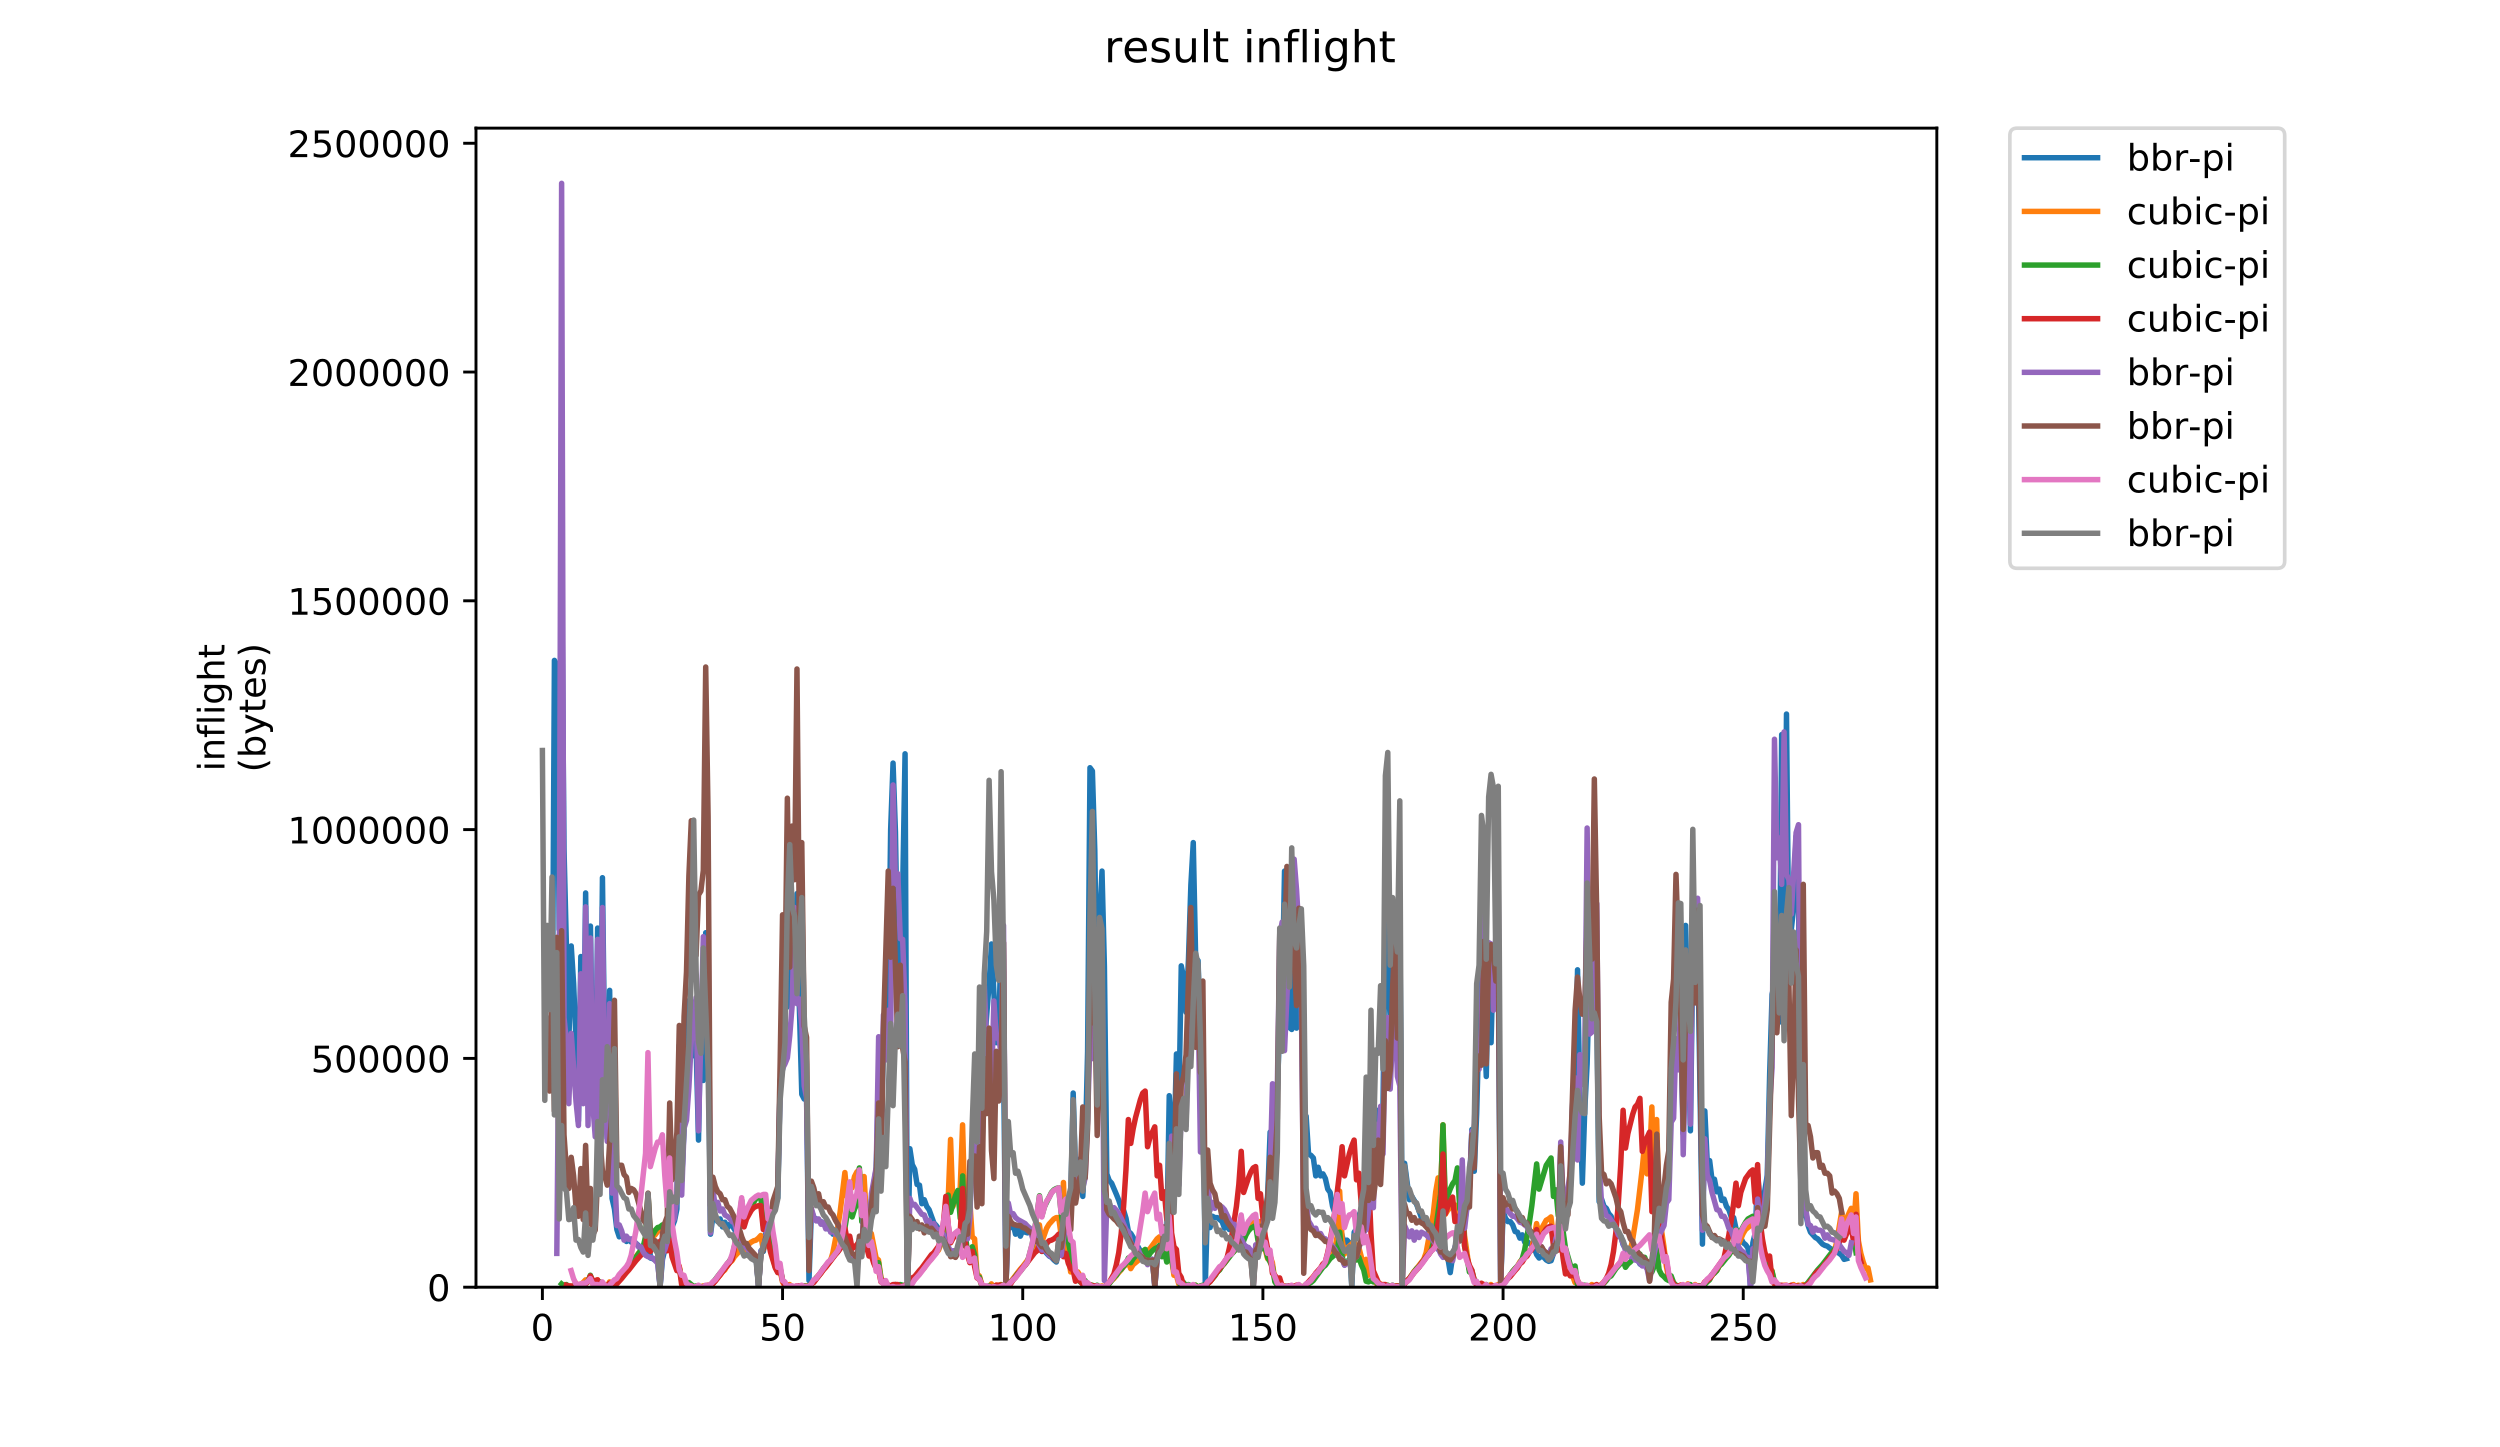 <?xml version="1.0" encoding="utf-8" standalone="no"?>
<!DOCTYPE svg PUBLIC "-//W3C//DTD SVG 1.1//EN"
  "http://www.w3.org/Graphics/SVG/1.1/DTD/svg11.dtd">
<!-- Created with matplotlib (https://matplotlib.org/) -->
<svg height="396pt" version="1.1" viewBox="0 0 684 396" width="684pt" xmlns="http://www.w3.org/2000/svg" xmlns:xlink="http://www.w3.org/1999/xlink">
 <defs>
  <style type="text/css">
*{stroke-linecap:butt;stroke-linejoin:round;}
  </style>
 </defs>
 <g id="figure_1">
  <g id="patch_1">
   <path d="M 0 396 
L 684 396 
L 684 0 
L 0 0 
z
" style="fill:#ffffff;"/>
  </g>
  <g id="axes_1">
   <g id="patch_2">
    <path d="M 130.23 352.174 
L 529.913 352.174 
L 529.913 35.062 
L 130.23 35.062 
z
" style="fill:#ffffff;"/>
   </g>
   <g id="matplotlib.axis_1">
    <g id="xtick_1">
     <g id="line2d_1">
      <defs>
       <path d="M 0 0 
L 0 3.5 
" id="m3850c0a3bc" style="stroke:#000000;stroke-width:0.8;"/>
      </defs>
      <g>
       <use style="stroke:#000000;stroke-width:0.8;" x="148.398" xlink:href="#m3850c0a3bc" y="352.174"/>
      </g>
     </g>
     <g id="text_1">
      <!-- 0 -->
      <defs>
       <path d="M 31.781 66.406 
Q 24.172 66.406 20.328 58.906 
Q 16.5 51.422 16.5 36.375 
Q 16.5 21.391 20.328 13.891 
Q 24.172 6.391 31.781 6.391 
Q 39.453 6.391 43.281 13.891 
Q 47.125 21.391 47.125 36.375 
Q 47.125 51.422 43.281 58.906 
Q 39.453 66.406 31.781 66.406 
z
M 31.781 74.219 
Q 44.047 74.219 50.516 64.516 
Q 56.984 54.828 56.984 36.375 
Q 56.984 17.969 50.516 8.266 
Q 44.047 -1.422 31.781 -1.422 
Q 19.531 -1.422 13.062 8.266 
Q 6.594 17.969 6.594 36.375 
Q 6.594 54.828 13.062 64.516 
Q 19.531 74.219 31.781 74.219 
z
" id="DejaVuSans-48"/>
      </defs>
      <g transform="translate(145.216 366.773)scale(0.1 -0.1)">
       <use xlink:href="#DejaVuSans-48"/>
      </g>
     </g>
    </g>
    <g id="xtick_2">
     <g id="line2d_2">
      <g>
       <use style="stroke:#000000;stroke-width:0.8;" x="214.108" xlink:href="#m3850c0a3bc" y="352.174"/>
      </g>
     </g>
     <g id="text_2">
      <!-- 50 -->
      <defs>
       <path d="M 10.797 72.906 
L 49.516 72.906 
L 49.516 64.594 
L 19.828 64.594 
L 19.828 46.734 
Q 21.969 47.469 24.109 47.828 
Q 26.266 48.188 28.422 48.188 
Q 40.625 48.188 47.75 41.5 
Q 54.891 34.812 54.891 23.391 
Q 54.891 11.625 47.562 5.094 
Q 40.234 -1.422 26.906 -1.422 
Q 22.312 -1.422 17.547 -0.641 
Q 12.797 0.141 7.719 1.703 
L 7.719 11.625 
Q 12.109 9.234 16.797 8.062 
Q 21.484 6.891 26.703 6.891 
Q 35.156 6.891 40.078 11.328 
Q 45.016 15.766 45.016 23.391 
Q 45.016 31 40.078 35.438 
Q 35.156 39.891 26.703 39.891 
Q 22.75 39.891 18.812 39.016 
Q 14.891 38.141 10.797 36.281 
z
" id="DejaVuSans-53"/>
      </defs>
      <g transform="translate(207.746 366.773)scale(0.1 -0.1)">
       <use xlink:href="#DejaVuSans-53"/>
       <use x="63.623" xlink:href="#DejaVuSans-48"/>
      </g>
     </g>
    </g>
    <g id="xtick_3">
     <g id="line2d_3">
      <g>
       <use style="stroke:#000000;stroke-width:0.8;" x="279.819" xlink:href="#m3850c0a3bc" y="352.174"/>
      </g>
     </g>
     <g id="text_3">
      <!-- 100 -->
      <defs>
       <path d="M 12.406 8.297 
L 28.516 8.297 
L 28.516 63.922 
L 10.984 60.406 
L 10.984 69.391 
L 28.422 72.906 
L 38.281 72.906 
L 38.281 8.297 
L 54.391 8.297 
L 54.391 0 
L 12.406 0 
z
" id="DejaVuSans-49"/>
      </defs>
      <g transform="translate(270.275 366.773)scale(0.1 -0.1)">
       <use xlink:href="#DejaVuSans-49"/>
       <use x="63.623" xlink:href="#DejaVuSans-48"/>
       <use x="127.246" xlink:href="#DejaVuSans-48"/>
      </g>
     </g>
    </g>
    <g id="xtick_4">
     <g id="line2d_4">
      <g>
       <use style="stroke:#000000;stroke-width:0.8;" x="345.529" xlink:href="#m3850c0a3bc" y="352.174"/>
      </g>
     </g>
     <g id="text_4">
      <!-- 150 -->
      <g transform="translate(335.986 366.773)scale(0.1 -0.1)">
       <use xlink:href="#DejaVuSans-49"/>
       <use x="63.623" xlink:href="#DejaVuSans-53"/>
       <use x="127.246" xlink:href="#DejaVuSans-48"/>
      </g>
     </g>
    </g>
    <g id="xtick_5">
     <g id="line2d_5">
      <g>
       <use style="stroke:#000000;stroke-width:0.8;" x="411.24" xlink:href="#m3850c0a3bc" y="352.174"/>
      </g>
     </g>
     <g id="text_5">
      <!-- 200 -->
      <defs>
       <path d="M 19.188 8.297 
L 53.609 8.297 
L 53.609 0 
L 7.328 0 
L 7.328 8.297 
Q 12.938 14.109 22.625 23.891 
Q 32.328 33.688 34.812 36.531 
Q 39.547 41.844 41.422 45.531 
Q 43.312 49.219 43.312 52.781 
Q 43.312 58.594 39.234 62.25 
Q 35.156 65.922 28.609 65.922 
Q 23.969 65.922 18.812 64.312 
Q 13.672 62.703 7.812 59.422 
L 7.812 69.391 
Q 13.766 71.781 18.938 73 
Q 24.125 74.219 28.422 74.219 
Q 39.75 74.219 46.484 68.547 
Q 53.219 62.891 53.219 53.422 
Q 53.219 48.922 51.531 44.891 
Q 49.859 40.875 45.406 35.406 
Q 44.188 33.984 37.641 27.219 
Q 31.109 20.453 19.188 8.297 
z
" id="DejaVuSans-50"/>
      </defs>
      <g transform="translate(401.696 366.773)scale(0.1 -0.1)">
       <use xlink:href="#DejaVuSans-50"/>
       <use x="63.623" xlink:href="#DejaVuSans-48"/>
       <use x="127.246" xlink:href="#DejaVuSans-48"/>
      </g>
     </g>
    </g>
    <g id="xtick_6">
     <g id="line2d_6">
      <g>
       <use style="stroke:#000000;stroke-width:0.8;" x="476.95" xlink:href="#m3850c0a3bc" y="352.174"/>
      </g>
     </g>
     <g id="text_6">
      <!-- 250 -->
      <g transform="translate(467.407 366.773)scale(0.1 -0.1)">
       <use xlink:href="#DejaVuSans-50"/>
       <use x="63.623" xlink:href="#DejaVuSans-53"/>
       <use x="127.246" xlink:href="#DejaVuSans-48"/>
      </g>
     </g>
    </g>
   </g>
   <g id="matplotlib.axis_2">
    <g id="ytick_1">
     <g id="line2d_7">
      <defs>
       <path d="M 0 0 
L -3.5 0 
" id="m8157edd931" style="stroke:#000000;stroke-width:0.8;"/>
      </defs>
      <g>
       <use style="stroke:#000000;stroke-width:0.8;" x="130.23" xlink:href="#m8157edd931" y="352.174"/>
      </g>
     </g>
     <g id="text_7">
      <!-- 0 -->
      <g transform="translate(116.868 355.973)scale(0.1 -0.1)">
       <use xlink:href="#DejaVuSans-48"/>
      </g>
     </g>
    </g>
    <g id="ytick_2">
     <g id="line2d_8">
      <g>
       <use style="stroke:#000000;stroke-width:0.8;" x="130.23" xlink:href="#m8157edd931" y="289.578"/>
      </g>
     </g>
     <g id="text_8">
      <!-- 500000 -->
      <g transform="translate(85.055 293.377)scale(0.1 -0.1)">
       <use xlink:href="#DejaVuSans-53"/>
       <use x="63.623" xlink:href="#DejaVuSans-48"/>
       <use x="127.246" xlink:href="#DejaVuSans-48"/>
       <use x="190.869" xlink:href="#DejaVuSans-48"/>
       <use x="254.492" xlink:href="#DejaVuSans-48"/>
       <use x="318.115" xlink:href="#DejaVuSans-48"/>
      </g>
     </g>
    </g>
    <g id="ytick_3">
     <g id="line2d_9">
      <g>
       <use style="stroke:#000000;stroke-width:0.8;" x="130.23" xlink:href="#m8157edd931" y="226.981"/>
      </g>
     </g>
     <g id="text_9">
      <!-- 1000000 -->
      <g transform="translate(78.693 230.781)scale(0.1 -0.1)">
       <use xlink:href="#DejaVuSans-49"/>
       <use x="63.623" xlink:href="#DejaVuSans-48"/>
       <use x="127.246" xlink:href="#DejaVuSans-48"/>
       <use x="190.869" xlink:href="#DejaVuSans-48"/>
       <use x="254.492" xlink:href="#DejaVuSans-48"/>
       <use x="318.115" xlink:href="#DejaVuSans-48"/>
       <use x="381.738" xlink:href="#DejaVuSans-48"/>
      </g>
     </g>
    </g>
    <g id="ytick_4">
     <g id="line2d_10">
      <g>
       <use style="stroke:#000000;stroke-width:0.8;" x="130.23" xlink:href="#m8157edd931" y="164.385"/>
      </g>
     </g>
     <g id="text_10">
      <!-- 1500000 -->
      <g transform="translate(78.693 168.184)scale(0.1 -0.1)">
       <use xlink:href="#DejaVuSans-49"/>
       <use x="63.623" xlink:href="#DejaVuSans-53"/>
       <use x="127.246" xlink:href="#DejaVuSans-48"/>
       <use x="190.869" xlink:href="#DejaVuSans-48"/>
       <use x="254.492" xlink:href="#DejaVuSans-48"/>
       <use x="318.115" xlink:href="#DejaVuSans-48"/>
       <use x="381.738" xlink:href="#DejaVuSans-48"/>
      </g>
     </g>
    </g>
    <g id="ytick_5">
     <g id="line2d_11">
      <g>
       <use style="stroke:#000000;stroke-width:0.8;" x="130.23" xlink:href="#m8157edd931" y="101.789"/>
      </g>
     </g>
     <g id="text_11">
      <!-- 2000000 -->
      <g transform="translate(78.693 105.588)scale(0.1 -0.1)">
       <use xlink:href="#DejaVuSans-50"/>
       <use x="63.623" xlink:href="#DejaVuSans-48"/>
       <use x="127.246" xlink:href="#DejaVuSans-48"/>
       <use x="190.869" xlink:href="#DejaVuSans-48"/>
       <use x="254.492" xlink:href="#DejaVuSans-48"/>
       <use x="318.115" xlink:href="#DejaVuSans-48"/>
       <use x="381.738" xlink:href="#DejaVuSans-48"/>
      </g>
     </g>
    </g>
    <g id="ytick_6">
     <g id="line2d_12">
      <g>
       <use style="stroke:#000000;stroke-width:0.8;" x="130.23" xlink:href="#m8157edd931" y="39.192"/>
      </g>
     </g>
     <g id="text_12">
      <!-- 2500000 -->
      <g transform="translate(78.693 42.991)scale(0.1 -0.1)">
       <use xlink:href="#DejaVuSans-50"/>
       <use x="63.623" xlink:href="#DejaVuSans-53"/>
       <use x="127.246" xlink:href="#DejaVuSans-48"/>
       <use x="190.869" xlink:href="#DejaVuSans-48"/>
       <use x="254.492" xlink:href="#DejaVuSans-48"/>
       <use x="318.115" xlink:href="#DejaVuSans-48"/>
       <use x="381.738" xlink:href="#DejaVuSans-48"/>
      </g>
     </g>
    </g>
    <g id="text_13">
     <!-- inflight -->
     <defs>
      <path d="M 9.422 54.688 
L 18.406 54.688 
L 18.406 0 
L 9.422 0 
z
M 9.422 75.984 
L 18.406 75.984 
L 18.406 64.594 
L 9.422 64.594 
z
" id="DejaVuSans-105"/>
      <path d="M 54.891 33.016 
L 54.891 0 
L 45.906 0 
L 45.906 32.719 
Q 45.906 40.484 42.875 44.328 
Q 39.844 48.188 33.797 48.188 
Q 26.516 48.188 22.312 43.547 
Q 18.109 38.922 18.109 30.906 
L 18.109 0 
L 9.078 0 
L 9.078 54.688 
L 18.109 54.688 
L 18.109 46.188 
Q 21.344 51.125 25.703 53.562 
Q 30.078 56 35.797 56 
Q 45.219 56 50.047 50.172 
Q 54.891 44.344 54.891 33.016 
z
" id="DejaVuSans-110"/>
      <path d="M 37.109 75.984 
L 37.109 68.5 
L 28.516 68.5 
Q 23.688 68.5 21.797 66.547 
Q 19.922 64.594 19.922 59.516 
L 19.922 54.688 
L 34.719 54.688 
L 34.719 47.703 
L 19.922 47.703 
L 19.922 0 
L 10.891 0 
L 10.891 47.703 
L 2.297 47.703 
L 2.297 54.688 
L 10.891 54.688 
L 10.891 58.5 
Q 10.891 67.625 15.141 71.797 
Q 19.391 75.984 28.609 75.984 
z
" id="DejaVuSans-102"/>
      <path d="M 9.422 75.984 
L 18.406 75.984 
L 18.406 0 
L 9.422 0 
z
" id="DejaVuSans-108"/>
      <path d="M 45.406 27.984 
Q 45.406 37.75 41.375 43.109 
Q 37.359 48.484 30.078 48.484 
Q 22.859 48.484 18.828 43.109 
Q 14.797 37.75 14.797 27.984 
Q 14.797 18.266 18.828 12.891 
Q 22.859 7.516 30.078 7.516 
Q 37.359 7.516 41.375 12.891 
Q 45.406 18.266 45.406 27.984 
z
M 54.391 6.781 
Q 54.391 -7.172 48.188 -13.984 
Q 42 -20.797 29.203 -20.797 
Q 24.469 -20.797 20.266 -20.094 
Q 16.062 -19.391 12.109 -17.922 
L 12.109 -9.188 
Q 16.062 -11.328 19.922 -12.344 
Q 23.781 -13.375 27.781 -13.375 
Q 36.625 -13.375 41.016 -8.766 
Q 45.406 -4.156 45.406 5.172 
L 45.406 9.625 
Q 42.625 4.781 38.281 2.391 
Q 33.938 0 27.875 0 
Q 17.828 0 11.672 7.656 
Q 5.516 15.328 5.516 27.984 
Q 5.516 40.672 11.672 48.328 
Q 17.828 56 27.875 56 
Q 33.938 56 38.281 53.609 
Q 42.625 51.219 45.406 46.391 
L 45.406 54.688 
L 54.391 54.688 
z
" id="DejaVuSans-103"/>
      <path d="M 54.891 33.016 
L 54.891 0 
L 45.906 0 
L 45.906 32.719 
Q 45.906 40.484 42.875 44.328 
Q 39.844 48.188 33.797 48.188 
Q 26.516 48.188 22.312 43.547 
Q 18.109 38.922 18.109 30.906 
L 18.109 0 
L 9.078 0 
L 9.078 75.984 
L 18.109 75.984 
L 18.109 46.188 
Q 21.344 51.125 25.703 53.562 
Q 30.078 56 35.797 56 
Q 45.219 56 50.047 50.172 
Q 54.891 44.344 54.891 33.016 
z
" id="DejaVuSans-104"/>
      <path d="M 18.312 70.219 
L 18.312 54.688 
L 36.812 54.688 
L 36.812 47.703 
L 18.312 47.703 
L 18.312 18.016 
Q 18.312 11.328 20.141 9.422 
Q 21.969 7.516 27.594 7.516 
L 36.812 7.516 
L 36.812 0 
L 27.594 0 
Q 17.188 0 13.234 3.875 
Q 9.281 7.766 9.281 18.016 
L 9.281 47.703 
L 2.688 47.703 
L 2.688 54.688 
L 9.281 54.688 
L 9.281 70.219 
z
" id="DejaVuSans-116"/>
     </defs>
     <g transform="translate(61.415 211.018)rotate(-90)scale(0.1 -0.1)">
      <use xlink:href="#DejaVuSans-105"/>
      <use x="27.783" xlink:href="#DejaVuSans-110"/>
      <use x="91.162" xlink:href="#DejaVuSans-102"/>
      <use x="126.367" xlink:href="#DejaVuSans-108"/>
      <use x="154.15" xlink:href="#DejaVuSans-105"/>
      <use x="181.934" xlink:href="#DejaVuSans-103"/>
      <use x="245.41" xlink:href="#DejaVuSans-104"/>
      <use x="308.789" xlink:href="#DejaVuSans-116"/>
     </g>
     <!-- (bytes) -->
     <defs>
      <path d="M 31 75.875 
Q 24.469 64.656 21.281 53.656 
Q 18.109 42.672 18.109 31.391 
Q 18.109 20.125 21.312 9.062 
Q 24.516 -2 31 -13.188 
L 23.188 -13.188 
Q 15.875 -1.703 12.234 9.375 
Q 8.594 20.453 8.594 31.391 
Q 8.594 42.281 12.203 53.312 
Q 15.828 64.359 23.188 75.875 
z
" id="DejaVuSans-40"/>
      <path d="M 48.688 27.297 
Q 48.688 37.203 44.609 42.844 
Q 40.531 48.484 33.406 48.484 
Q 26.266 48.484 22.188 42.844 
Q 18.109 37.203 18.109 27.297 
Q 18.109 17.391 22.188 11.75 
Q 26.266 6.109 33.406 6.109 
Q 40.531 6.109 44.609 11.75 
Q 48.688 17.391 48.688 27.297 
z
M 18.109 46.391 
Q 20.953 51.266 25.266 53.625 
Q 29.594 56 35.594 56 
Q 45.562 56 51.781 48.094 
Q 58.016 40.188 58.016 27.297 
Q 58.016 14.406 51.781 6.484 
Q 45.562 -1.422 35.594 -1.422 
Q 29.594 -1.422 25.266 0.953 
Q 20.953 3.328 18.109 8.203 
L 18.109 0 
L 9.078 0 
L 9.078 75.984 
L 18.109 75.984 
z
" id="DejaVuSans-98"/>
      <path d="M 32.172 -5.078 
Q 28.375 -14.844 24.75 -17.812 
Q 21.141 -20.797 15.094 -20.797 
L 7.906 -20.797 
L 7.906 -13.281 
L 13.188 -13.281 
Q 16.891 -13.281 18.938 -11.516 
Q 21 -9.766 23.484 -3.219 
L 25.094 0.875 
L 2.984 54.688 
L 12.5 54.688 
L 29.594 11.922 
L 46.688 54.688 
L 56.203 54.688 
z
" id="DejaVuSans-121"/>
      <path d="M 56.203 29.594 
L 56.203 25.203 
L 14.891 25.203 
Q 15.484 15.922 20.484 11.062 
Q 25.484 6.203 34.422 6.203 
Q 39.594 6.203 44.453 7.469 
Q 49.312 8.734 54.109 11.281 
L 54.109 2.781 
Q 49.266 0.734 44.188 -0.344 
Q 39.109 -1.422 33.891 -1.422 
Q 20.797 -1.422 13.156 6.188 
Q 5.516 13.812 5.516 26.812 
Q 5.516 40.234 12.766 48.109 
Q 20.016 56 32.328 56 
Q 43.359 56 49.781 48.891 
Q 56.203 41.797 56.203 29.594 
z
M 47.219 32.234 
Q 47.125 39.594 43.094 43.984 
Q 39.062 48.391 32.422 48.391 
Q 24.906 48.391 20.391 44.141 
Q 15.875 39.891 15.188 32.172 
z
" id="DejaVuSans-101"/>
      <path d="M 44.281 53.078 
L 44.281 44.578 
Q 40.484 46.531 36.375 47.5 
Q 32.281 48.484 27.875 48.484 
Q 21.188 48.484 17.844 46.438 
Q 14.5 44.391 14.5 40.281 
Q 14.5 37.156 16.891 35.375 
Q 19.281 33.594 26.516 31.984 
L 29.594 31.297 
Q 39.156 29.25 43.188 25.516 
Q 47.219 21.781 47.219 15.094 
Q 47.219 7.469 41.188 3.016 
Q 35.156 -1.422 24.609 -1.422 
Q 20.219 -1.422 15.453 -0.562 
Q 10.688 0.297 5.422 2 
L 5.422 11.281 
Q 10.406 8.688 15.234 7.391 
Q 20.062 6.109 24.812 6.109 
Q 31.156 6.109 34.562 8.281 
Q 37.984 10.453 37.984 14.406 
Q 37.984 18.062 35.516 20.016 
Q 33.062 21.969 24.703 23.781 
L 21.578 24.516 
Q 13.234 26.266 9.516 29.906 
Q 5.812 33.547 5.812 39.891 
Q 5.812 47.609 11.281 51.797 
Q 16.75 56 26.812 56 
Q 31.781 56 36.172 55.266 
Q 40.578 54.547 44.281 53.078 
z
" id="DejaVuSans-115"/>
      <path d="M 8.016 75.875 
L 15.828 75.875 
Q 23.141 64.359 26.781 53.312 
Q 30.422 42.281 30.422 31.391 
Q 30.422 20.453 26.781 9.375 
Q 23.141 -1.703 15.828 -13.188 
L 8.016 -13.188 
Q 14.5 -2 17.703 9.062 
Q 20.906 20.125 20.906 31.391 
Q 20.906 42.672 17.703 53.656 
Q 14.5 64.656 8.016 75.875 
z
" id="DejaVuSans-41"/>
     </defs>
     <g transform="translate(72.613 211.295)rotate(-90)scale(0.1 -0.1)">
      <use xlink:href="#DejaVuSans-40"/>
      <use x="39.014" xlink:href="#DejaVuSans-98"/>
      <use x="102.49" xlink:href="#DejaVuSans-121"/>
      <use x="161.67" xlink:href="#DejaVuSans-116"/>
      <use x="200.879" xlink:href="#DejaVuSans-101"/>
      <use x="262.402" xlink:href="#DejaVuSans-115"/>
      <use x="314.502" xlink:href="#DejaVuSans-41"/>
     </g>
    </g>
   </g>
   <g id="line2d_13">
    <path clip-path="url(#pe8f9cb90f0)" d="M 151.03 297.247 
L 151.687 180.684 
L 152.344 181.772 
L 153.001 254.283 
L 153.658 155.124 
L 154.315 232.349 
L 155.63 285.645 
L 156.287 258.815 
L 156.944 269.148 
L 157.601 285.101 
L 158.258 306.673 
L 158.915 261.716 
L 159.572 300.147 
L 160.229 244.313 
L 160.887 301.235 
L 161.544 253.377 
L 162.201 299.966 
L 162.858 307.217 
L 163.515 253.921 
L 164.172 304.316 
L 164.829 240.144 
L 165.486 292.715 
L 166.143 311.386 
L 166.8 270.961 
L 167.458 327.883 
L 168.115 330.783 
L 168.772 336.403 
L 169.429 338.397 
L 170.086 338.034 
L 170.743 338.216 
L 171.4 339.666 
L 172.057 339.122 
L 172.714 339.847 
L 173.372 339.485 
L 174.029 340.21 
L 174.686 340.754 
L 175.343 342.023 
L 176 342.023 
L 176.657 343.291 
L 177.314 336.947 
L 177.971 344.198 
L 178.628 344.379 
L 179.943 345.104 
L 180.6 351.993 
L 181.257 344.56 
L 181.914 341.841 
L 182.571 342.023 
L 183.228 322.988 
L 183.885 335.678 
L 184.542 334.046 
L 185.199 330.783 
L 185.857 286.007 
L 186.514 322.807 
L 187.171 308.123 
L 187.828 273.862 
L 189.142 289.089 
L 189.799 274.224 
L 190.456 286.189 
L 191.113 311.93 
L 191.77 274.768 
L 192.428 295.615 
L 193.085 255.19 
L 193.742 273.862 
L 194.399 337.672 
L 195.056 332.777 
L 195.713 332.777 
L 196.37 334.228 
L 197.027 333.502 
L 197.684 335.678 
L 198.342 334.409 
L 198.999 336.04 
L 199.656 334.953 
L 200.313 335.315 
L 201.627 337.491 
L 202.284 339.847 
L 202.941 340.572 
L 203.598 341.66 
L 204.255 342.023 
L 204.913 342.204 
L 205.57 342.929 
L 206.227 343.473 
L 206.884 344.379 
L 207.541 351.993 
L 208.198 342.204 
L 208.855 342.385 
L 209.512 337.491 
L 210.169 340.21 
L 210.827 332.233 
L 211.484 329.696 
L 212.798 327.701 
L 213.455 295.796 
L 214.112 292.533 
L 214.769 260.266 
L 215.426 275.493 
L 216.083 263.529 
L 216.741 269.511 
L 217.398 272.049 
L 218.055 244.494 
L 218.712 275.856 
L 219.369 299.422 
L 220.026 300.691 
L 220.683 300.872 
L 221.34 350.361 
L 221.997 331.327 
L 222.654 333.14 
L 223.312 333.502 
L 223.969 334.046 
L 224.626 334.228 
L 225.283 334.953 
L 225.94 334.409 
L 226.597 336.222 
L 227.254 335.859 
L 227.911 337.672 
L 228.568 336.403 
L 229.226 338.397 
L 229.883 338.397 
L 230.54 339.303 
L 231.854 342.748 
L 232.511 342.385 
L 233.168 343.654 
L 233.825 344.379 
L 234.482 344.742 
L 235.139 338.941 
L 235.797 341.297 
L 236.454 338.034 
L 237.768 335.315 
L 238.425 328.608 
L 239.739 319.725 
L 240.396 296.159 
L 241.053 315.737 
L 241.711 283.832 
L 242.368 270.236 
L 243.025 277.306 
L 243.682 226.91 
L 244.339 208.782 
L 244.996 227.635 
L 245.653 267.154 
L 246.31 261.535 
L 246.967 243.588 
L 247.624 206.244 
L 248.282 351.993 
L 248.939 314.287 
L 249.596 318.638 
L 250.253 319.906 
L 250.91 324.076 
L 251.567 324.257 
L 252.224 329.333 
L 252.881 328.245 
L 253.538 330.058 
L 254.196 330.965 
L 255.51 334.59 
L 256.167 335.315 
L 257.481 337.128 
L 258.138 339.122 
L 258.795 333.14 
L 259.452 341.841 
L 260.109 343.291 
L 260.767 343.291 
L 261.424 343.835 
L 262.081 342.566 
L 262.738 340.572 
L 263.395 340.028 
L 264.709 333.684 
L 265.366 331.327 
L 266.023 313.743 
L 266.681 300.872 
L 267.338 325.164 
L 267.995 300.328 
L 268.652 315.193 
L 269.309 286.189 
L 270.623 269.148 
L 271.28 258.272 
L 272.595 285.282 
L 273.252 282.563 
L 273.909 256.096 
L 274.566 289.814 
L 275.223 351.993 
L 275.88 333.321 
L 276.537 335.859 
L 277.194 334.953 
L 277.851 337.672 
L 278.508 335.678 
L 279.166 338.216 
L 279.823 336.584 
L 280.48 337.128 
L 281.137 337.309 
L 281.794 336.947 
L 283.108 338.941 
L 285.08 342.385 
L 285.737 342.204 
L 287.051 343.654 
L 287.708 344.017 
L 288.365 344.742 
L 289.022 345.286 
L 289.679 342.023 
L 290.993 340.028 
L 291.651 334.771 
L 292.308 332.415 
L 292.965 328.245 
L 293.622 299.059 
L 294.279 321.357 
L 294.936 319.544 
L 295.593 317.006 
L 296.25 327.339 
L 296.907 315.012 
L 297.565 287.82 
L 298.222 210.051 
L 298.879 210.958 
L 299.536 232.711 
L 300.193 279.119 
L 300.85 252.289 
L 301.507 238.331 
L 302.164 264.435 
L 302.821 321.175 
L 303.478 322.988 
L 304.136 323.713 
L 305.45 326.795 
L 306.107 328.427 
L 306.764 330.421 
L 307.421 331.146 
L 308.078 333.321 
L 308.735 336.947 
L 309.392 337.491 
L 310.05 338.578 
L 310.707 340.391 
L 311.364 341.116 
L 312.678 343.473 
L 314.649 345.104 
L 315.306 344.56 
L 315.963 351.993 
L 316.621 343.654 
L 317.278 340.754 
L 317.935 342.023 
L 318.592 335.678 
L 319.249 337.853 
L 319.906 299.784 
L 320.563 309.755 
L 321.22 313.924 
L 321.877 288.364 
L 322.535 303.229 
L 323.192 264.254 
L 323.849 267.517 
L 324.506 276.943 
L 325.163 262.441 
L 325.82 242.138 
L 326.477 230.536 
L 327.134 262.26 
L 327.791 262.804 
L 328.449 284.376 
L 329.106 280.206 
L 329.763 351.993 
L 330.42 328.427 
L 331.077 335.859 
L 331.734 332.777 
L 332.391 333.14 
L 333.048 333.14 
L 334.362 334.228 
L 335.02 336.04 
L 335.677 335.315 
L 336.334 336.403 
L 336.991 336.403 
L 337.648 337.128 
L 338.305 338.578 
L 338.962 338.941 
L 339.619 333.502 
L 340.276 341.116 
L 340.934 341.116 
L 341.591 342.023 
L 342.248 342.566 
L 342.905 343.473 
L 343.562 341.479 
L 344.219 340.935 
L 344.876 336.765 
L 345.533 334.59 
L 346.19 334.953 
L 346.847 326.614 
L 347.505 309.755 
L 348.162 322.444 
L 348.819 316.825 
L 350.133 280.388 
L 350.79 272.23 
L 351.447 238.331 
L 352.104 248.12 
L 352.761 281.113 
L 353.419 281.657 
L 354.076 245.038 
L 354.733 281.294 
L 355.39 253.377 
L 356.047 258.634 
L 356.704 326.251 
L 357.361 305.404 
L 358.018 315.737 
L 358.675 316.1 
L 359.332 316.825 
L 359.99 321.719 
L 360.647 319.363 
L 361.304 321.719 
L 361.961 321.175 
L 362.618 322.444 
L 363.275 325.345 
L 363.932 326.251 
L 364.589 330.058 
L 366.561 335.678 
L 367.218 338.216 
L 367.875 340.21 
L 368.532 339.303 
L 369.189 340.028 
L 369.846 351.993 
L 370.503 337.128 
L 371.16 336.222 
L 371.817 332.415 
L 372.475 331.327 
L 373.132 326.251 
L 373.789 327.158 
L 374.446 308.848 
L 375.103 293.984 
L 375.76 321.538 
L 376.417 318.456 
L 377.074 303.773 
L 377.731 319.906 
L 378.389 302.504 
L 379.046 246.851 
L 379.703 268.242 
L 380.36 278.394 
L 381.017 263.529 
L 381.674 262.985 
L 382.331 282.744 
L 382.988 250.295 
L 383.645 339.485 
L 384.303 318.275 
L 385.617 328.245 
L 386.274 327.339 
L 387.588 329.514 
L 388.902 333.14 
L 389.559 334.046 
L 390.216 334.228 
L 390.874 336.584 
L 391.531 337.853 
L 392.188 338.216 
L 393.502 341.841 
L 394.159 342.385 
L 394.816 337.853 
L 395.473 343.654 
L 396.13 344.198 
L 396.788 348.186 
L 397.445 343.654 
L 398.759 338.941 
L 399.416 339.485 
L 400.073 334.228 
L 400.73 333.865 
L 401.387 330.239 
L 402.044 324.982 
L 402.701 309.03 
L 403.359 320.45 
L 404.016 304.679 
L 404.673 279.844 
L 405.33 267.879 
L 405.987 277.668 
L 406.644 294.527 
L 407.301 262.622 
L 407.958 285.282 
L 408.615 260.084 
L 409.273 258.997 
L 409.93 265.16 
L 410.587 351.812 
L 411.244 331.327 
L 411.901 333.321 
L 412.558 334.228 
L 413.215 334.228 
L 413.872 335.134 
L 414.529 336.947 
L 415.186 337.128 
L 415.844 338.76 
L 416.501 337.853 
L 417.158 339.847 
L 417.815 339.666 
L 419.129 340.754 
L 419.786 341.479 
L 420.443 343.291 
L 421.1 344.198 
L 421.758 343.654 
L 422.415 344.017 
L 423.072 344.742 
L 423.729 345.104 
L 424.386 344.923 
L 425.043 342.929 
L 425.7 340.028 
L 426.357 338.76 
L 427.014 315.374 
L 427.671 333.321 
L 428.329 331.871 
L 428.986 329.333 
L 429.643 324.62 
L 430.3 301.416 
L 430.957 304.679 
L 431.614 265.341 
L 432.271 302.322 
L 432.928 323.713 
L 433.585 303.773 
L 434.243 291.083 
L 434.9 265.704 
L 435.557 261.535 
L 436.214 264.435 
L 436.871 274.224 
L 437.528 328.789 
L 438.185 328.064 
L 438.842 330.058 
L 439.499 330.602 
L 440.157 332.052 
L 440.814 332.777 
L 441.471 335.315 
L 442.128 335.496 
L 442.785 338.216 
L 443.442 338.216 
L 444.099 340.572 
L 444.756 341.479 
L 446.07 342.566 
L 446.728 344.017 
L 448.042 344.379 
L 448.699 345.829 
L 449.356 346.192 
L 450.013 345.829 
L 450.67 346.373 
L 451.327 346.373 
L 451.984 345.829 
L 452.642 339.122 
L 453.299 335.134 
L 453.956 330.239 
L 454.613 333.865 
L 455.27 330.239 
L 455.927 322.444 
L 456.584 321.901 
L 457.241 290.177 
L 457.898 278.756 
L 458.555 270.78 
L 459.213 265.16 
L 459.87 281.475 
L 460.527 310.117 
L 461.184 253.196 
L 462.498 309.392 
L 463.155 260.447 
L 463.812 261.897 
L 464.469 257.365 
L 465.784 340.391 
L 466.441 303.954 
L 467.098 317.912 
L 467.755 317.55 
L 468.412 322.807 
L 469.069 322.626 
L 469.726 326.07 
L 470.383 325.345 
L 471.04 328.427 
L 471.698 328.064 
L 472.355 330.058 
L 473.012 330.965 
L 473.669 332.959 
L 474.326 333.14 
L 474.983 336.222 
L 476.954 340.028 
L 477.612 340.572 
L 478.269 341.479 
L 478.926 351.993 
L 479.583 340.028 
L 480.24 337.309 
L 480.897 321.357 
L 481.554 328.789 
L 482.211 329.696 
L 483.525 321.538 
L 484.183 293.621 
L 484.84 272.049 
L 485.497 269.148 
L 486.154 269.33 
L 486.811 279.662 
L 487.468 200.987 
L 488.125 270.961 
L 488.782 195.368 
L 489.439 263.347 
L 490.097 254.283 
L 490.754 248.301 
L 491.411 228.904 
L 492.068 242.5 
L 492.725 328.427 
L 493.382 332.596 
L 494.039 331.69 
L 494.696 335.315 
L 495.353 337.128 
L 496.668 338.578 
L 497.325 338.941 
L 498.639 340.391 
L 499.296 340.754 
L 499.953 340.935 
L 500.61 341.479 
L 503.239 342.929 
L 503.896 343.473 
L 504.553 344.56 
L 505.21 344.379 
L 505.21 344.379 
" style="fill:none;stroke:#1f77b4;stroke-linecap:square;stroke-width:1.5;"/>
   </g>
   <g id="line2d_14">
    <path clip-path="url(#pe8f9cb90f0)" d="M 157.565 351.086 
L 158.223 351.812 
L 158.88 351.449 
L 159.537 350.905 
L 160.194 350.18 
L 160.851 350.361 
L 161.508 349.274 
L 162.165 351.268 
L 163.479 350.18 
L 164.137 351.63 
L 164.794 351.812 
L 165.451 351.812 
L 166.108 351.993 
L 166.765 350.724 
L 167.422 351.449 
L 168.079 350.905 
L 170.051 348.73 
L 172.022 346.192 
L 172.679 345.648 
L 173.336 344.56 
L 173.993 343.835 
L 174.65 342.929 
L 175.307 342.385 
L 175.964 341.479 
L 176.622 339.666 
L 177.279 330.239 
L 177.936 339.847 
L 178.593 338.397 
L 179.25 337.853 
L 179.907 336.947 
L 180.564 336.403 
L 181.878 336.403 
L 182.536 340.391 
L 183.193 336.947 
L 183.85 342.204 
L 184.507 344.742 
L 185.164 346.736 
L 185.821 346.373 
L 186.478 349.636 
L 187.135 351.449 
L 187.792 351.449 
L 188.449 352.174 
L 189.764 352.174 
L 190.421 351.993 
L 191.078 352.174 
L 191.735 352.174 
L 192.392 351.812 
L 193.706 352.174 
L 194.363 351.993 
L 195.678 350.361 
L 196.992 348.911 
L 197.649 348.005 
L 198.306 347.461 
L 198.963 346.192 
L 199.62 345.467 
L 200.277 344.923 
L 200.934 343.835 
L 202.249 342.385 
L 202.906 339.847 
L 203.563 342.385 
L 204.22 341.116 
L 204.877 340.391 
L 205.534 339.847 
L 206.191 339.485 
L 206.848 339.303 
L 207.506 338.76 
L 208.163 338.034 
L 208.82 341.841 
L 209.477 340.21 
L 210.791 337.853 
L 211.448 341.841 
L 212.762 347.461 
L 213.419 347.461 
L 214.077 350.724 
L 214.734 351.812 
L 215.391 351.812 
L 216.048 351.449 
L 216.705 352.174 
L 219.333 352.174 
L 219.991 351.812 
L 220.648 351.812 
L 221.305 352.174 
L 222.619 350.543 
L 223.276 349.818 
L 223.933 348.911 
L 224.59 348.367 
L 225.247 347.28 
L 225.905 346.555 
L 227.219 344.923 
L 227.876 342.748 
L 229.19 335.859 
L 229.847 331.69 
L 231.161 320.813 
L 231.818 327.52 
L 232.476 324.801 
L 233.133 324.982 
L 233.79 321.901 
L 234.447 320.632 
L 235.104 320.088 
L 235.761 328.427 
L 236.418 321.901 
L 237.075 333.684 
L 237.732 338.76 
L 238.39 337.491 
L 239.704 344.198 
L 240.361 344.742 
L 241.018 349.455 
L 241.675 351.086 
L 242.332 351.993 
L 242.989 351.993 
L 243.646 351.812 
L 244.303 352.174 
L 244.961 352.174 
L 245.618 351.812 
L 246.275 351.63 
L 246.932 351.993 
L 247.589 352.174 
L 248.246 351.812 
L 248.903 351.63 
L 250.217 349.999 
L 250.875 349.274 
L 252.189 347.461 
L 252.846 346.917 
L 253.503 345.829 
L 254.16 345.104 
L 255.474 343.473 
L 256.788 342.023 
L 257.446 340.391 
L 258.76 332.596 
L 259.417 328.245 
L 260.074 311.749 
L 260.731 330.058 
L 261.388 328.064 
L 262.702 325.345 
L 263.36 307.761 
L 264.017 331.69 
L 264.674 337.309 
L 265.331 328.427 
L 265.988 338.397 
L 266.645 338.941 
L 267.302 348.549 
L 267.959 349.092 
L 268.616 351.449 
L 269.273 351.993 
L 269.931 352.174 
L 270.588 352.174 
L 271.245 351.268 
L 271.902 352.174 
L 272.559 351.63 
L 273.216 351.812 
L 273.873 351.449 
L 275.187 352.174 
L 275.845 351.268 
L 276.502 350.724 
L 279.13 347.28 
L 279.787 346.555 
L 283.073 342.204 
L 283.73 339.122 
L 284.387 335.134 
L 285.044 339.847 
L 286.358 336.04 
L 287.015 334.953 
L 288.33 333.502 
L 288.987 333.14 
L 289.644 333.14 
L 290.301 337.672 
L 290.958 323.532 
L 291.615 340.391 
L 292.272 343.291 
L 292.929 348.005 
L 293.586 347.461 
L 294.244 348.911 
L 294.901 348.005 
L 295.558 349.092 
L 296.215 349.274 
L 296.872 351.086 
L 297.529 351.449 
L 298.186 352.174 
L 298.843 351.812 
L 299.5 352.174 
L 300.157 351.812 
L 300.815 352.174 
L 301.472 351.812 
L 302.129 352.174 
L 302.786 351.812 
L 304.1 350.361 
L 304.757 349.818 
L 306.071 348.186 
L 306.729 347.461 
L 307.386 346.555 
L 308.043 346.011 
L 308.7 345.286 
L 309.357 347.098 
L 310.014 346.011 
L 311.328 344.923 
L 312.642 343.473 
L 313.3 342.929 
L 313.957 342.204 
L 314.614 341.66 
L 316.585 338.941 
L 317.242 338.397 
L 317.899 342.204 
L 318.556 340.572 
L 319.214 343.654 
L 319.871 336.403 
L 320.528 344.017 
L 321.185 348.911 
L 321.842 348.911 
L 322.499 351.268 
L 323.156 350.905 
L 323.813 351.086 
L 324.47 351.993 
L 325.785 351.993 
L 326.442 352.174 
L 327.099 351.63 
L 327.756 352.174 
L 329.07 352.174 
L 329.727 351.63 
L 330.384 351.268 
L 331.699 349.818 
L 334.327 346.373 
L 334.984 345.648 
L 336.955 342.929 
L 337.613 342.385 
L 338.27 341.116 
L 338.927 338.216 
L 339.584 334.228 
L 340.241 338.216 
L 340.898 336.765 
L 342.212 335.134 
L 342.869 334.409 
L 343.526 334.59 
L 344.184 334.228 
L 344.841 334.228 
L 345.498 338.76 
L 346.155 341.841 
L 346.812 344.379 
L 347.469 343.654 
L 348.126 345.467 
L 348.783 350.18 
L 349.44 350.543 
L 350.098 351.268 
L 350.755 351.63 
L 351.412 351.812 
L 352.726 351.812 
L 353.383 352.174 
L 354.04 351.812 
L 354.697 352.174 
L 355.354 351.812 
L 356.011 351.993 
L 356.669 351.993 
L 357.326 351.63 
L 357.983 351.086 
L 359.297 349.274 
L 359.954 348.73 
L 360.611 348.005 
L 363.897 343.654 
L 364.554 343.11 
L 365.211 341.66 
L 365.868 338.216 
L 366.525 325.889 
L 367.182 338.941 
L 367.839 343.11 
L 368.496 341.479 
L 369.811 340.391 
L 370.468 339.666 
L 371.125 342.385 
L 371.782 341.297 
L 373.096 346.373 
L 373.753 344.56 
L 374.41 348.911 
L 375.068 346.736 
L 375.725 350.361 
L 376.382 350.905 
L 377.039 351.812 
L 377.696 351.268 
L 378.353 351.993 
L 379.01 351.812 
L 379.667 352.174 
L 380.324 352.174 
L 381.639 351.812 
L 382.296 351.993 
L 382.953 351.993 
L 383.61 351.812 
L 384.267 351.268 
L 385.581 349.818 
L 386.895 347.823 
L 387.553 347.098 
L 389.524 344.56 
L 390.181 342.748 
L 391.495 335.678 
L 392.152 332.052 
L 392.809 326.07 
L 393.467 322.263 
L 394.124 327.701 
L 394.781 307.761 
L 395.438 332.233 
L 396.095 331.146 
L 396.752 330.421 
L 398.066 329.696 
L 398.723 329.877 
L 399.38 335.134 
L 400.038 328.064 
L 400.695 338.034 
L 402.009 347.28 
L 402.666 348.549 
L 403.323 350.18 
L 403.98 351.449 
L 404.637 351.993 
L 405.294 352.174 
L 405.952 351.63 
L 407.266 351.993 
L 407.923 351.449 
L 408.58 352.174 
L 409.237 352.174 
L 409.894 351.449 
L 410.551 352.174 
L 412.523 349.636 
L 413.18 348.911 
L 414.494 347.098 
L 415.151 346.555 
L 415.808 345.286 
L 418.437 342.385 
L 419.094 341.479 
L 419.751 338.578 
L 420.408 334.771 
L 421.065 338.034 
L 421.722 336.222 
L 423.036 333.865 
L 423.693 333.502 
L 424.35 332.959 
L 425.008 338.578 
L 425.665 336.765 
L 426.322 335.315 
L 426.979 326.251 
L 427.636 338.578 
L 428.293 345.648 
L 428.95 347.28 
L 429.607 348.005 
L 430.264 349.092 
L 430.922 350.905 
L 431.579 350.18 
L 432.236 351.993 
L 432.893 352.174 
L 433.55 352.174 
L 434.207 351.993 
L 434.864 351.993 
L 435.521 351.449 
L 436.178 351.812 
L 437.493 352.174 
L 439.464 349.999 
L 440.778 348.367 
L 441.435 347.642 
L 442.749 346.011 
L 443.407 345.467 
L 444.064 344.56 
L 444.721 344.017 
L 445.378 342.748 
L 446.035 342.204 
L 446.692 339.122 
L 448.006 330.965 
L 449.321 319.725 
L 449.978 313.018 
L 450.635 321.175 
L 451.292 317.912 
L 451.949 302.866 
L 452.606 325.345 
L 453.263 306.311 
L 453.92 331.327 
L 454.577 336.584 
L 455.234 340.935 
L 455.892 346.373 
L 456.549 349.636 
L 457.206 350.18 
L 458.52 351.993 
L 459.177 351.993 
L 459.834 351.63 
L 460.491 352.174 
L 461.148 352.174 
L 461.806 351.268 
L 462.463 351.812 
L 463.12 351.993 
L 463.777 351.449 
L 464.434 352.174 
L 465.091 351.812 
L 465.748 352.174 
L 466.405 351.086 
L 467.062 350.543 
L 468.377 349.092 
L 469.034 348.005 
L 469.691 347.642 
L 470.348 346.373 
L 472.319 343.835 
L 472.976 343.11 
L 474.291 341.479 
L 474.948 338.216 
L 475.605 340.572 
L 476.919 337.491 
L 477.576 336.403 
L 478.89 335.315 
L 479.547 335.134 
L 480.204 335.134 
L 480.862 332.415 
L 481.519 338.941 
L 482.833 344.742 
L 483.49 346.736 
L 484.147 348.186 
L 484.804 347.642 
L 485.461 351.268 
L 486.118 351.449 
L 487.433 352.174 
L 488.09 351.63 
L 488.747 351.63 
L 489.404 351.993 
L 490.061 351.993 
L 490.718 351.449 
L 491.375 352.174 
L 492.032 351.63 
L 492.689 351.812 
L 493.347 351.449 
L 494.004 351.812 
L 494.661 351.63 
L 495.318 350.543 
L 496.632 349.092 
L 497.289 348.005 
L 497.946 347.461 
L 498.603 346.192 
L 499.261 345.648 
L 500.575 343.835 
L 501.232 343.473 
L 501.889 342.385 
L 502.546 339.666 
L 503.86 331.69 
L 504.517 335.678 
L 505.175 333.502 
L 506.489 330.602 
L 507.146 336.403 
L 507.803 326.614 
L 508.46 339.485 
L 509.117 342.929 
L 509.774 345.286 
L 510.431 347.098 
L 511.088 346.917 
L 511.746 350.18 
L 511.746 350.18 
" style="fill:none;stroke:#ff7f0e;stroke-linecap:square;stroke-width:1.5;"/>
   </g>
   <g id="line2d_15">
    <path clip-path="url(#pe8f9cb90f0)" d="M 153.64 351.268 
L 154.297 351.812 
L 154.954 351.449 
L 155.611 352.174 
L 156.268 352.174 
L 156.925 351.812 
L 158.24 351.812 
L 158.897 351.449 
L 159.554 351.63 
L 160.868 350.543 
L 161.525 348.911 
L 162.182 350.905 
L 162.839 351.086 
L 163.497 350.724 
L 164.154 350.724 
L 164.811 352.174 
L 165.468 351.63 
L 166.125 351.993 
L 166.782 351.268 
L 168.096 350.905 
L 168.753 350.361 
L 169.41 349.636 
L 171.382 347.098 
L 172.039 346.373 
L 172.696 345.286 
L 173.353 344.742 
L 174.01 344.017 
L 175.982 341.116 
L 176.639 338.216 
L 177.296 326.795 
L 177.953 338.941 
L 179.267 336.584 
L 179.924 335.859 
L 180.581 335.678 
L 181.238 335.134 
L 181.895 335.134 
L 182.553 339.847 
L 183.21 333.865 
L 183.867 341.841 
L 184.524 344.379 
L 185.181 346.373 
L 185.838 346.917 
L 186.495 350.18 
L 187.152 350.543 
L 187.809 351.449 
L 188.467 350.905 
L 189.781 351.993 
L 190.438 351.812 
L 191.095 351.993 
L 191.752 351.993 
L 192.409 352.174 
L 193.066 351.812 
L 193.723 352.174 
L 194.381 351.812 
L 197.009 348.367 
L 197.666 347.642 
L 200.294 344.017 
L 200.952 340.935 
L 202.266 333.321 
L 202.923 328.427 
L 203.58 334.409 
L 204.237 331.871 
L 204.894 330.239 
L 205.551 328.97 
L 206.208 328.97 
L 206.866 327.883 
L 208.18 327.52 
L 208.837 335.134 
L 209.494 332.959 
L 210.151 337.672 
L 210.808 341.479 
L 212.122 346.555 
L 212.779 347.823 
L 213.437 346.917 
L 214.094 350.18 
L 215.408 352.174 
L 216.065 352.174 
L 216.722 351.993 
L 217.379 352.174 
L 218.036 352.174 
L 218.693 351.993 
L 219.351 352.174 
L 220.008 351.812 
L 220.665 351.993 
L 221.322 351.812 
L 222.636 350.724 
L 223.293 349.636 
L 223.95 349.092 
L 225.264 347.098 
L 226.579 345.648 
L 228.55 343.11 
L 229.207 342.385 
L 229.864 341.479 
L 230.521 340.028 
L 231.836 331.871 
L 232.493 326.976 
L 233.15 332.959 
L 233.807 330.783 
L 234.464 329.333 
L 235.121 319.544 
L 235.778 334.228 
L 236.435 327.339 
L 237.092 338.034 
L 237.75 341.841 
L 238.407 341.116 
L 239.064 344.923 
L 239.721 346.736 
L 240.378 345.467 
L 241.035 349.999 
L 242.349 351.993 
L 243.006 351.63 
L 243.663 352.174 
L 244.321 352.174 
L 244.978 351.449 
L 245.635 351.993 
L 246.292 351.449 
L 247.606 351.812 
L 248.263 352.174 
L 248.92 351.63 
L 249.577 350.905 
L 250.892 348.911 
L 252.206 347.461 
L 252.863 346.373 
L 254.834 344.198 
L 256.806 341.479 
L 257.463 339.666 
L 258.777 331.871 
L 259.434 326.976 
L 260.091 331.69 
L 261.405 327.158 
L 262.062 325.707 
L 262.72 333.321 
L 263.377 321.719 
L 264.034 337.128 
L 264.691 342.566 
L 265.348 344.198 
L 266.005 341.116 
L 266.662 343.291 
L 267.319 349.092 
L 267.976 349.455 
L 268.633 351.993 
L 269.291 352.174 
L 269.948 352.174 
L 270.605 351.812 
L 271.262 352.174 
L 272.576 351.812 
L 273.233 351.812 
L 273.89 351.63 
L 274.547 351.63 
L 275.205 352.174 
L 276.519 350.724 
L 277.176 350.18 
L 278.49 348.367 
L 279.147 347.823 
L 281.118 345.286 
L 282.433 340.391 
L 283.747 332.233 
L 284.404 327.158 
L 285.061 332.596 
L 285.718 330.239 
L 287.69 326.251 
L 288.347 325.526 
L 289.004 325.164 
L 289.661 324.982 
L 290.318 331.69 
L 290.975 336.765 
L 291.632 335.496 
L 292.289 339.666 
L 292.946 342.929 
L 293.603 345.286 
L 294.261 349.636 
L 295.575 350.724 
L 296.232 350.361 
L 296.889 350.361 
L 297.546 351.63 
L 298.203 351.993 
L 298.86 351.63 
L 299.517 352.174 
L 300.175 351.63 
L 300.832 352.174 
L 302.146 352.174 
L 302.803 351.812 
L 303.46 351.268 
L 304.774 349.455 
L 305.431 348.911 
L 306.089 347.823 
L 306.746 347.28 
L 308.06 345.648 
L 308.717 344.198 
L 309.374 345.467 
L 310.031 344.379 
L 310.688 343.654 
L 311.345 343.11 
L 312.002 342.929 
L 313.317 341.841 
L 313.974 344.198 
L 314.631 342.929 
L 315.288 342.204 
L 315.945 341.66 
L 316.602 341.297 
L 317.259 340.754 
L 317.916 343.835 
L 318.574 342.385 
L 319.231 345.286 
L 319.888 338.941 
L 320.545 344.56 
L 321.202 347.823 
L 321.859 346.555 
L 322.516 350.543 
L 323.173 351.812 
L 323.83 350.905 
L 324.487 351.812 
L 325.145 351.449 
L 326.459 352.174 
L 327.116 351.63 
L 327.773 352.174 
L 328.43 351.812 
L 329.087 351.63 
L 329.744 351.812 
L 330.401 351.268 
L 332.373 349.092 
L 333.03 348.005 
L 333.687 347.461 
L 334.344 346.373 
L 335.001 345.648 
L 336.972 343.11 
L 337.63 342.385 
L 338.287 341.479 
L 338.944 338.941 
L 339.601 335.496 
L 340.258 339.485 
L 340.915 337.853 
L 341.572 336.765 
L 342.229 336.04 
L 343.544 335.315 
L 344.201 339.485 
L 344.858 338.397 
L 345.515 341.66 
L 346.172 341.116 
L 346.829 344.017 
L 348.143 346.555 
L 348.8 350.724 
L 349.457 351.63 
L 350.115 351.993 
L 350.772 352.174 
L 351.429 352.174 
L 352.086 351.812 
L 353.4 352.174 
L 355.371 351.63 
L 356.029 352.174 
L 356.686 351.993 
L 357.343 351.449 
L 358 351.268 
L 358.657 350.905 
L 359.314 350.361 
L 361.943 346.736 
L 362.6 346.192 
L 363.914 344.379 
L 365.228 343.291 
L 365.885 342.385 
L 366.542 337.128 
L 367.199 343.835 
L 367.856 346.011 
L 368.514 345.104 
L 369.171 344.742 
L 369.828 343.291 
L 370.485 343.11 
L 371.142 344.742 
L 371.799 344.017 
L 372.456 346.011 
L 373.113 347.461 
L 373.77 350.543 
L 374.428 350.724 
L 375.085 350.361 
L 375.742 350.724 
L 376.399 350.18 
L 377.056 351.63 
L 377.713 351.63 
L 378.37 352.174 
L 379.027 352.174 
L 379.684 351.63 
L 380.341 352.174 
L 380.999 351.63 
L 381.656 352.174 
L 382.313 351.812 
L 382.97 351.993 
L 383.627 351.812 
L 384.284 350.724 
L 384.941 350.543 
L 385.598 349.818 
L 387.57 347.098 
L 388.227 346.555 
L 390.855 343.11 
L 391.512 342.385 
L 392.169 339.847 
L 392.826 336.222 
L 394.141 326.795 
L 394.798 307.761 
L 395.455 328.789 
L 396.769 325.345 
L 397.426 323.895 
L 398.083 322.988 
L 398.74 319.544 
L 399.398 330.783 
L 400.055 326.433 
L 400.712 340.935 
L 401.369 344.017 
L 402.026 348.005 
L 402.683 347.642 
L 403.34 350.18 
L 403.997 350.724 
L 404.654 351.63 
L 405.312 352.174 
L 405.969 351.993 
L 406.626 351.449 
L 407.283 351.993 
L 407.94 352.174 
L 408.597 351.993 
L 409.254 351.993 
L 409.911 352.174 
L 410.568 351.812 
L 411.225 351.268 
L 412.54 349.818 
L 413.854 347.823 
L 415.825 345.648 
L 416.482 344.379 
L 417.139 342.023 
L 418.454 334.409 
L 419.111 329.877 
L 420.425 318.456 
L 421.082 325.345 
L 423.053 318.819 
L 424.368 316.825 
L 425.025 327.339 
L 425.682 325.526 
L 426.339 332.596 
L 426.996 326.07 
L 427.653 336.765 
L 428.31 341.479 
L 429.624 346.011 
L 430.282 347.28 
L 430.939 346.373 
L 431.596 351.449 
L 432.253 351.449 
L 432.91 352.174 
L 433.567 351.63 
L 435.538 352.174 
L 436.195 351.993 
L 437.51 351.993 
L 438.167 351.812 
L 439.481 350.361 
L 440.138 349.455 
L 440.795 349.092 
L 442.109 347.098 
L 444.081 344.923 
L 444.738 346.736 
L 445.395 345.829 
L 446.052 345.286 
L 446.709 344.56 
L 447.366 344.379 
L 448.023 343.291 
L 448.68 343.11 
L 449.338 345.104 
L 449.995 344.017 
L 450.652 346.011 
L 451.309 345.648 
L 451.966 348.005 
L 452.623 346.373 
L 453.28 341.841 
L 453.937 347.461 
L 454.594 348.73 
L 455.252 349.274 
L 455.909 349.999 
L 456.566 350.361 
L 457.223 349.092 
L 457.88 350.905 
L 458.537 351.63 
L 459.194 351.812 
L 459.851 351.812 
L 460.508 351.993 
L 461.166 351.812 
L 461.823 352.174 
L 462.48 351.449 
L 463.137 352.174 
L 463.794 351.993 
L 464.451 352.174 
L 465.108 351.812 
L 465.765 351.812 
L 466.422 351.449 
L 467.079 350.724 
L 467.737 350.18 
L 468.394 348.73 
L 469.051 348.367 
L 469.708 347.642 
L 470.365 346.373 
L 471.022 345.829 
L 472.336 344.198 
L 472.993 343.473 
L 473.651 342.385 
L 474.308 339.847 
L 474.965 336.403 
L 475.622 338.76 
L 476.279 336.765 
L 477.593 334.409 
L 478.25 333.502 
L 479.564 332.777 
L 480.222 332.959 
L 480.879 332.052 
L 481.536 337.128 
L 482.85 344.017 
L 483.507 346.011 
L 484.164 347.642 
L 484.821 347.823 
L 485.478 350.543 
L 486.136 351.63 
L 486.793 351.63 
L 487.45 351.993 
L 488.107 352.174 
L 488.764 351.812 
L 490.078 351.812 
L 490.735 352.174 
L 491.392 352.174 
L 492.707 351.812 
L 493.364 351.812 
L 494.021 351.63 
L 494.678 350.905 
L 497.306 347.461 
L 498.621 346.011 
L 501.249 342.566 
L 502.563 341.116 
L 503.22 338.578 
L 503.877 334.953 
L 504.534 337.672 
L 505.192 335.859 
L 506.506 333.502 
L 507.163 338.578 
L 507.82 342.748 
L 507.82 342.748 
" style="fill:none;stroke:#2ca02c;stroke-linecap:square;stroke-width:1.5;"/>
   </g>
   <g id="line2d_16">
    <path clip-path="url(#pe8f9cb90f0)" d="M 154.953 351.63 
L 155.61 351.812 
L 156.267 351.812 
L 156.924 352.174 
L 157.581 351.449 
L 158.238 351.63 
L 158.895 351.63 
L 159.553 351.268 
L 160.21 351.268 
L 160.867 350.724 
L 161.524 349.092 
L 162.181 350.361 
L 162.838 350.361 
L 163.495 350.18 
L 164.152 351.812 
L 164.809 351.449 
L 165.467 351.812 
L 166.124 351.812 
L 166.781 351.086 
L 167.438 351.812 
L 168.095 351.812 
L 168.752 351.268 
L 170.066 349.818 
L 171.38 348.186 
L 172.038 347.461 
L 174.009 344.923 
L 176.637 342.023 
L 177.294 332.233 
L 177.952 342.385 
L 178.609 340.935 
L 179.266 340.391 
L 180.58 339.666 
L 181.894 338.578 
L 182.551 342.204 
L 183.208 339.303 
L 183.866 343.835 
L 185.18 347.642 
L 185.837 346.555 
L 186.494 351.449 
L 187.151 351.086 
L 187.808 352.174 
L 188.465 351.812 
L 189.122 351.812 
L 189.779 352.174 
L 192.408 352.174 
L 193.065 351.812 
L 193.722 351.63 
L 194.379 351.812 
L 195.036 351.268 
L 195.693 350.543 
L 198.322 347.098 
L 198.979 346.373 
L 200.293 344.56 
L 200.95 341.479 
L 201.607 338.941 
L 202.922 330.421 
L 203.579 335.678 
L 204.236 333.502 
L 205.55 331.146 
L 206.207 330.421 
L 206.864 330.058 
L 207.521 329.877 
L 208.178 329.877 
L 208.836 336.403 
L 209.493 334.409 
L 210.15 339.303 
L 210.807 342.566 
L 212.121 346.917 
L 212.778 348.186 
L 213.435 347.28 
L 214.092 350.18 
L 214.749 351.812 
L 215.407 351.63 
L 216.064 351.993 
L 216.721 352.174 
L 217.378 352.174 
L 218.035 351.812 
L 219.349 351.812 
L 220.006 351.993 
L 221.321 351.993 
L 221.978 351.268 
L 222.635 350.905 
L 225.263 347.461 
L 225.92 346.736 
L 228.549 343.291 
L 229.206 342.566 
L 229.863 341.66 
L 230.52 339.847 
L 231.177 336.04 
L 231.834 339.485 
L 232.491 338.216 
L 233.148 341.66 
L 234.463 340.572 
L 235.12 339.485 
L 235.777 339.122 
L 236.434 335.315 
L 237.091 341.116 
L 237.748 343.654 
L 238.405 343.473 
L 239.062 345.648 
L 239.72 347.098 
L 240.377 347.461 
L 241.034 350.724 
L 241.691 350.361 
L 242.348 352.174 
L 243.005 351.63 
L 243.662 351.812 
L 244.319 351.449 
L 245.633 351.449 
L 246.291 351.993 
L 246.948 351.993 
L 247.605 351.63 
L 248.262 351.812 
L 248.919 350.905 
L 249.576 349.636 
L 250.233 349.274 
L 251.547 347.642 
L 252.205 346.917 
L 254.833 343.291 
L 255.49 342.748 
L 256.804 340.935 
L 257.461 338.76 
L 258.118 334.771 
L 258.776 327.339 
L 259.433 335.315 
L 260.09 340.028 
L 260.747 338.76 
L 261.404 338.034 
L 262.061 337.491 
L 262.718 337.128 
L 263.375 325.164 
L 264.032 339.666 
L 264.69 343.291 
L 265.347 345.467 
L 266.004 342.385 
L 266.661 346.555 
L 267.318 349.636 
L 267.975 349.999 
L 268.632 351.449 
L 269.289 351.993 
L 269.946 352.174 
L 270.603 352.174 
L 271.261 351.993 
L 271.918 352.174 
L 272.575 351.63 
L 273.889 351.63 
L 274.546 351.993 
L 275.203 351.993 
L 275.86 351.812 
L 276.517 351.268 
L 277.175 350.18 
L 277.832 349.455 
L 279.803 346.736 
L 280.46 346.192 
L 283.088 342.748 
L 283.746 342.204 
L 284.403 340.391 
L 285.06 342.385 
L 286.374 340.21 
L 287.031 339.485 
L 287.688 339.303 
L 288.345 338.941 
L 289.002 338.397 
L 289.66 337.672 
L 290.974 343.835 
L 291.631 342.929 
L 292.288 345.648 
L 292.945 347.098 
L 293.602 347.461 
L 294.259 350.543 
L 294.916 349.999 
L 295.574 350.543 
L 296.231 351.449 
L 296.888 351.449 
L 297.545 351.812 
L 298.202 351.449 
L 298.859 351.812 
L 300.173 351.812 
L 300.83 352.174 
L 302.145 352.174 
L 302.802 351.449 
L 303.459 350.905 
L 304.773 348.549 
L 305.43 346.011 
L 306.087 342.748 
L 306.744 337.672 
L 307.401 330.239 
L 308.059 320.088 
L 308.716 306.311 
L 309.373 312.837 
L 310.03 308.848 
L 310.687 305.767 
L 312.001 300.872 
L 312.658 299.059 
L 313.315 298.516 
L 313.972 313.743 
L 314.63 311.205 
L 315.944 308.305 
L 316.601 321.719 
L 317.258 318.819 
L 317.915 327.883 
L 318.572 326.07 
L 319.229 333.684 
L 319.886 319.363 
L 320.544 337.309 
L 321.201 341.116 
L 321.858 341.841 
L 322.515 348.367 
L 323.172 349.455 
L 323.829 351.812 
L 325.143 351.812 
L 325.8 352.174 
L 327.772 352.174 
L 328.429 351.993 
L 329.086 352.174 
L 330.4 351.086 
L 331.057 350.724 
L 335.657 344.379 
L 336.314 341.66 
L 336.971 338.397 
L 338.285 330.058 
L 338.942 324.076 
L 339.6 315.012 
L 340.257 326.251 
L 341.571 322.263 
L 342.228 320.632 
L 342.885 319.544 
L 343.542 319.181 
L 344.199 327.883 
L 344.856 326.614 
L 345.514 333.14 
L 346.171 338.216 
L 346.828 341.66 
L 347.485 343.11 
L 348.142 348.367 
L 348.799 348.911 
L 349.456 349.818 
L 350.113 349.636 
L 350.77 351.812 
L 351.428 352.174 
L 352.085 352.174 
L 352.742 351.812 
L 353.399 351.812 
L 354.056 352.174 
L 354.713 351.63 
L 355.37 352.174 
L 356.684 352.174 
L 358.656 349.999 
L 359.313 349.455 
L 359.97 348.367 
L 361.284 346.917 
L 361.941 345.829 
L 362.598 345.286 
L 363.255 342.748 
L 363.913 339.666 
L 365.227 331.508 
L 366.541 320.45 
L 367.198 313.743 
L 367.855 321.719 
L 369.169 315.737 
L 369.826 313.562 
L 370.484 311.93 
L 371.141 322.807 
L 371.798 320.994 
L 372.455 329.514 
L 373.112 328.245 
L 373.769 315.374 
L 374.426 321.901 
L 375.083 337.128 
L 375.74 347.642 
L 377.055 350.724 
L 377.712 351.63 
L 378.369 351.449 
L 379.026 351.449 
L 379.683 351.993 
L 380.34 351.993 
L 380.997 352.174 
L 382.311 351.812 
L 382.969 352.174 
L 383.626 352.174 
L 384.94 350.361 
L 385.597 349.818 
L 386.911 348.186 
L 388.225 346.736 
L 388.883 345.648 
L 389.54 344.923 
L 390.197 343.835 
L 390.854 343.291 
L 391.511 342.204 
L 392.168 341.66 
L 393.482 334.59 
L 394.139 330.421 
L 394.796 315.737 
L 395.454 332.052 
L 396.111 330.058 
L 397.425 327.52 
L 398.082 334.228 
L 398.739 332.777 
L 399.396 338.034 
L 400.053 328.97 
L 400.71 340.935 
L 401.368 344.017 
L 402.025 346.192 
L 402.682 347.461 
L 403.339 350.18 
L 403.996 351.63 
L 404.653 351.812 
L 405.31 351.086 
L 405.967 351.449 
L 406.624 351.993 
L 407.282 352.174 
L 407.939 351.812 
L 408.596 351.812 
L 409.253 352.174 
L 409.91 351.993 
L 410.567 351.993 
L 412.538 349.818 
L 413.195 349.274 
L 414.51 347.642 
L 415.167 346.917 
L 415.824 345.829 
L 416.481 345.286 
L 417.138 344.198 
L 417.795 343.654 
L 418.452 342.566 
L 419.109 341.841 
L 419.767 340.21 
L 420.424 336.403 
L 421.081 339.847 
L 421.738 338.216 
L 423.052 336.222 
L 423.709 335.678 
L 424.366 335.496 
L 425.023 340.754 
L 425.68 338.941 
L 426.338 342.023 
L 426.995 338.397 
L 427.652 344.198 
L 428.309 348.549 
L 428.966 348.005 
L 429.623 349.092 
L 430.28 348.911 
L 430.937 349.092 
L 431.594 350.543 
L 432.909 352.174 
L 433.566 351.812 
L 434.223 352.174 
L 434.88 351.993 
L 435.537 351.993 
L 436.194 351.812 
L 436.851 351.449 
L 437.508 352.174 
L 438.165 351.449 
L 438.823 350.905 
L 439.48 349.818 
L 440.137 348.367 
L 440.794 346.011 
L 441.451 342.385 
L 442.108 337.128 
L 442.765 329.333 
L 443.422 318.819 
L 444.079 303.773 
L 444.737 314.106 
L 445.394 310.117 
L 446.708 304.86 
L 447.365 302.866 
L 448.022 302.141 
L 448.679 300.51 
L 449.336 315.012 
L 449.993 312.655 
L 451.308 309.755 
L 451.965 331.508 
L 452.622 330.058 
L 453.279 312.293 
L 453.936 334.409 
L 454.593 339.122 
L 455.25 342.566 
L 455.907 344.742 
L 456.564 348.911 
L 457.222 350.18 
L 458.536 352.174 
L 459.193 351.812 
L 459.85 351.63 
L 460.507 351.993 
L 461.164 351.993 
L 461.821 351.63 
L 462.478 352.174 
L 463.793 352.174 
L 464.45 351.812 
L 465.107 352.174 
L 465.764 351.812 
L 466.421 350.724 
L 467.078 350.361 
L 467.735 349.818 
L 471.678 344.198 
L 472.992 338.034 
L 473.649 334.046 
L 474.306 329.333 
L 474.963 323.713 
L 475.621 329.877 
L 476.278 326.251 
L 477.592 322.444 
L 478.906 320.632 
L 479.563 320.088 
L 480.22 328.97 
L 480.877 318.638 
L 481.534 333.865 
L 482.192 338.941 
L 482.849 342.566 
L 483.506 344.56 
L 484.163 343.654 
L 484.82 350.18 
L 486.134 352.174 
L 486.791 351.812 
L 487.448 351.63 
L 488.106 352.174 
L 488.763 351.993 
L 489.42 351.993 
L 490.077 351.63 
L 490.734 351.993 
L 491.391 351.812 
L 492.048 351.993 
L 492.705 351.812 
L 494.019 351.812 
L 494.677 351.268 
L 495.991 349.818 
L 496.648 348.549 
L 497.305 347.823 
L 497.962 347.461 
L 498.619 346.736 
L 500.591 344.198 
L 501.248 343.473 
L 501.905 342.385 
L 502.562 341.66 
L 503.219 340.21 
L 503.876 336.765 
L 504.533 339.303 
L 505.19 337.672 
L 505.847 336.403 
L 506.504 335.496 
L 507.162 340.028 
L 507.819 332.233 
L 508.476 342.748 
L 509.133 345.286 
L 509.133 345.286 
" style="fill:none;stroke:#d62728;stroke-linecap:square;stroke-width:1.5;"/>
   </g>
   <g id="line2d_17">
    <path clip-path="url(#pe8f9cb90f0)" d="M 152.343 342.929 
L 153 271.867 
L 153.657 50.163 
L 154.314 278.394 
L 154.971 284.92 
L 155.628 301.96 
L 156.285 282.744 
L 157.6 301.416 
L 158.257 307.942 
L 158.914 266.429 
L 159.571 301.96 
L 160.228 248.12 
L 160.885 307.942 
L 161.542 256.64 
L 162.199 302.322 
L 162.857 311.024 
L 163.514 257.003 
L 164.171 307.398 
L 164.828 248.301 
L 165.485 300.51 
L 166.142 312.293 
L 166.799 274.587 
L 167.456 326.433 
L 168.113 318.094 
L 168.77 335.315 
L 169.428 335.134 
L 170.085 336.765 
L 170.742 339.303 
L 171.399 338.216 
L 172.056 339.122 
L 172.713 338.941 
L 173.37 340.028 
L 174.027 340.21 
L 174.684 341.116 
L 175.342 341.116 
L 175.999 342.566 
L 176.656 343.473 
L 177.313 343.835 
L 178.627 344.198 
L 179.941 345.648 
L 180.598 351.993 
L 181.255 343.11 
L 181.913 341.841 
L 182.57 339.666 
L 183.227 327.339 
L 183.884 334.59 
L 184.541 333.321 
L 185.198 326.976 
L 185.855 286.732 
L 186.512 326.976 
L 187.169 308.667 
L 187.827 306.492 
L 188.484 297.428 
L 189.141 284.738 
L 190.455 272.955 
L 191.112 309.392 
L 192.426 256.277 
L 193.083 259.722 
L 193.74 256.821 
L 194.398 337.309 
L 195.055 325.526 
L 195.712 330.239 
L 196.369 328.97 
L 197.026 331.327 
L 197.683 330.783 
L 198.34 332.415 
L 198.997 332.777 
L 199.654 333.321 
L 200.312 334.228 
L 200.969 334.59 
L 201.626 336.947 
L 202.283 337.128 
L 202.94 339.303 
L 203.597 340.935 
L 204.254 341.297 
L 205.568 343.291 
L 206.226 343.473 
L 206.883 343.835 
L 207.54 351.993 
L 208.197 342.385 
L 208.854 341.479 
L 210.168 335.496 
L 210.825 333.502 
L 211.482 329.152 
L 212.139 329.514 
L 212.797 325.345 
L 213.454 296.884 
L 214.111 292.352 
L 214.768 291.083 
L 215.425 289.452 
L 216.082 283.288 
L 216.739 274.949 
L 217.396 248.301 
L 218.053 274.587 
L 218.711 273.318 
L 219.368 280.569 
L 220.025 297.065 
L 220.682 300.328 
L 221.339 343.11 
L 221.996 330.602 
L 222.653 332.959 
L 223.31 334.046 
L 223.967 333.502 
L 224.624 334.953 
L 225.282 334.409 
L 225.939 336.222 
L 226.596 334.59 
L 227.253 337.128 
L 227.91 336.403 
L 228.567 337.672 
L 229.224 337.853 
L 229.881 338.397 
L 230.538 339.303 
L 231.196 341.116 
L 231.853 341.479 
L 233.167 343.654 
L 233.824 344.017 
L 234.481 346.192 
L 235.138 342.385 
L 235.795 341.479 
L 236.452 328.608 
L 237.109 335.134 
L 237.767 337.128 
L 238.424 326.614 
L 239.738 319.363 
L 240.395 283.651 
L 241.052 307.036 
L 241.709 277.668 
L 242.366 289.995 
L 243.023 276.399 
L 243.681 284.557 
L 244.338 214.765 
L 244.995 241.956 
L 245.652 239.056 
L 246.309 256.821 
L 246.966 257.003 
L 247.623 274.949 
L 248.28 351.993 
L 248.937 327.883 
L 249.594 329.696 
L 250.252 329.514 
L 252.223 332.233 
L 252.88 332.415 
L 253.537 334.228 
L 254.194 333.865 
L 254.851 335.859 
L 255.508 334.771 
L 256.166 336.222 
L 256.823 336.403 
L 258.137 337.853 
L 258.794 340.391 
L 259.451 341.116 
L 260.108 342.385 
L 260.765 342.204 
L 261.422 342.204 
L 262.08 341.841 
L 262.737 341.297 
L 263.394 339.485 
L 264.051 336.04 
L 264.708 338.941 
L 265.365 332.959 
L 266.022 312.655 
L 266.679 310.661 
L 267.336 326.976 
L 267.993 301.053 
L 268.651 317.187 
L 269.308 269.692 
L 269.965 286.551 
L 270.622 286.914 
L 271.279 296.884 
L 271.936 273.862 
L 272.593 284.013 
L 273.25 283.288 
L 273.907 288.908 
L 274.565 253.196 
L 275.222 351.993 
L 275.879 329.152 
L 276.536 332.415 
L 277.193 332.052 
L 277.85 333.14 
L 278.507 333.684 
L 280.478 334.771 
L 281.136 335.496 
L 281.793 336.04 
L 282.45 338.578 
L 283.107 337.853 
L 283.764 339.666 
L 285.078 342.023 
L 285.735 341.841 
L 286.392 342.566 
L 287.05 343.473 
L 287.707 343.835 
L 288.364 344.379 
L 289.021 344.742 
L 289.678 342.204 
L 290.335 343.473 
L 290.992 338.578 
L 291.649 334.771 
L 292.306 333.865 
L 292.963 329.333 
L 293.621 307.217 
L 294.278 324.62 
L 294.935 322.082 
L 295.592 318.456 
L 296.249 324.982 
L 296.906 322.263 
L 297.563 306.311 
L 298.22 283.832 
L 298.877 289.633 
L 299.535 267.879 
L 300.849 291.446 
L 301.506 259.359 
L 302.163 350.361 
L 302.82 329.152 
L 303.477 329.152 
L 304.134 330.965 
L 304.791 330.421 
L 305.448 331.146 
L 306.106 332.052 
L 306.763 333.321 
L 308.077 336.403 
L 308.734 337.128 
L 309.391 340.028 
L 310.048 341.116 
L 311.362 341.841 
L 312.02 343.291 
L 312.677 344.379 
L 313.334 344.742 
L 313.991 346.011 
L 314.648 344.923 
L 315.305 344.56 
L 315.962 351.993 
L 316.619 344.017 
L 317.276 341.479 
L 317.934 341.116 
L 318.591 336.584 
L 319.248 336.765 
L 319.905 331.146 
L 320.562 310.843 
L 321.219 328.608 
L 321.876 301.779 
L 322.533 324.257 
L 323.19 303.41 
L 323.847 305.042 
L 324.505 307.942 
L 325.162 275.131 
L 325.819 262.078 
L 326.476 279.662 
L 327.133 267.336 
L 327.79 272.23 
L 328.447 315.193 
L 329.104 288.545 
L 329.761 336.765 
L 330.419 322.626 
L 331.076 331.146 
L 331.733 328.97 
L 332.39 330.602 
L 333.047 329.152 
L 333.704 329.877 
L 334.361 330.239 
L 335.018 330.965 
L 336.332 333.684 
L 336.99 334.953 
L 337.647 334.953 
L 338.304 337.128 
L 338.961 338.216 
L 339.618 338.941 
L 340.275 340.391 
L 340.932 341.116 
L 341.589 341.297 
L 342.246 342.204 
L 342.904 351.993 
L 343.561 340.572 
L 344.218 342.385 
L 344.875 337.491 
L 345.532 335.678 
L 346.189 332.596 
L 346.846 330.239 
L 347.503 320.994 
L 348.16 296.521 
L 348.817 321.357 
L 349.475 297.79 
L 350.132 256.096 
L 350.789 252.289 
L 351.446 287.457 
L 352.76 257.909 
L 353.417 254.646 
L 354.074 235.068 
L 354.731 243.407 
L 355.389 254.646 
L 356.046 273.136 
L 356.703 335.496 
L 357.36 328.789 
L 358.017 334.046 
L 358.674 335.134 
L 359.331 336.584 
L 359.988 336.04 
L 360.645 338.034 
L 361.302 337.491 
L 361.96 338.76 
L 362.617 338.941 
L 363.274 339.847 
L 363.931 340.21 
L 365.245 341.841 
L 365.902 343.291 
L 366.559 344.017 
L 367.216 344.56 
L 367.874 346.192 
L 368.531 345.286 
L 369.188 345.467 
L 369.845 347.823 
L 370.502 343.654 
L 371.159 343.835 
L 371.816 341.116 
L 372.473 339.847 
L 373.13 337.128 
L 373.788 336.403 
L 374.445 331.327 
L 375.102 312.293 
L 375.759 330.421 
L 376.416 307.579 
L 377.073 315.918 
L 377.73 302.685 
L 378.387 315.737 
L 379.044 278.756 
L 379.701 278.394 
L 380.359 297.972 
L 381.016 283.107 
L 381.673 271.867 
L 382.33 294.527 
L 382.987 297.065 
L 383.644 351.993 
L 384.301 335.315 
L 385.615 338.397 
L 386.273 336.765 
L 386.93 339.303 
L 387.587 337.128 
L 388.244 338.578 
L 388.901 337.128 
L 390.215 337.853 
L 390.872 338.578 
L 391.529 338.578 
L 393.501 341.479 
L 394.158 343.11 
L 394.815 344.017 
L 395.472 343.291 
L 396.129 343.835 
L 396.786 344.017 
L 397.443 344.923 
L 398.758 338.034 
L 399.415 338.034 
L 400.072 317.369 
L 400.729 336.04 
L 402.043 324.438 
L 402.7 309.574 
L 403.357 309.211 
L 404.014 287.095 
L 404.671 292.533 
L 405.329 280.569 
L 405.986 242.5 
L 406.643 270.055 
L 407.3 257.909 
L 407.957 258.272 
L 408.614 276.399 
L 409.271 255.19 
L 409.928 243.769 
L 410.585 351.993 
L 411.243 328.427 
L 411.9 330.602 
L 413.871 332.777 
L 414.528 332.777 
L 415.185 333.502 
L 415.842 334.409 
L 416.499 334.59 
L 417.814 335.678 
L 418.471 337.128 
L 419.128 337.491 
L 420.442 340.391 
L 421.099 340.935 
L 421.756 341.116 
L 422.413 342.385 
L 423.07 342.748 
L 423.728 343.473 
L 424.385 341.66 
L 425.042 343.11 
L 425.699 338.76 
L 426.356 337.672 
L 427.013 312.474 
L 427.67 328.608 
L 428.327 328.608 
L 428.984 325.164 
L 429.642 320.632 
L 430.299 301.597 
L 430.956 294.89 
L 431.613 317.369 
L 432.27 288.545 
L 432.927 296.703 
L 433.584 289.633 
L 434.241 226.548 
L 434.898 282.926 
L 435.555 282.382 
L 436.213 261.535 
L 436.87 247.214 
L 437.527 317.912 
L 438.184 329.333 
L 438.841 330.602 
L 439.498 332.596 
L 440.155 332.959 
L 441.469 334.771 
L 442.127 336.04 
L 442.784 337.853 
L 443.441 338.578 
L 444.098 340.21 
L 444.755 342.204 
L 445.412 342.204 
L 446.069 343.835 
L 446.726 343.473 
L 447.383 344.742 
L 448.04 344.923 
L 449.355 346.373 
L 450.012 346.192 
L 450.669 347.28 
L 451.326 350.361 
L 452.64 342.748 
L 453.297 340.028 
L 453.954 338.034 
L 455.269 335.315 
L 455.926 329.152 
L 456.583 328.245 
L 457.24 307.036 
L 457.897 305.948 
L 458.554 284.194 
L 459.211 292.715 
L 459.868 272.049 
L 460.525 315.918 
L 461.84 262.26 
L 462.497 307.579 
L 463.154 246.126 
L 463.811 260.447 
L 464.468 245.763 
L 465.125 275.674 
L 465.782 336.584 
L 466.439 311.568 
L 467.097 321.538 
L 467.754 322.988 
L 468.411 326.251 
L 469.725 330.965 
L 470.382 331.146 
L 471.039 332.777 
L 471.696 332.777 
L 472.353 334.046 
L 473.01 336.04 
L 473.668 336.765 
L 474.325 338.578 
L 474.982 339.303 
L 475.639 341.116 
L 476.296 342.023 
L 476.953 342.566 
L 477.61 343.835 
L 478.267 344.017 
L 478.924 351.993 
L 479.582 341.66 
L 480.239 341.479 
L 480.896 328.064 
L 481.553 334.409 
L 482.21 332.596 
L 482.867 328.608 
L 483.524 323.532 
L 484.181 301.96 
L 484.838 292.171 
L 485.496 202.256 
L 486.153 234.705 
L 486.81 229.267 
L 487.467 241.956 
L 488.124 200.262 
L 488.781 239.237 
L 489.438 240.687 
L 490.095 250.114 
L 491.409 227.817 
L 492.067 225.641 
L 492.724 318.275 
L 493.381 311.568 
L 494.038 330.602 
L 494.695 334.953 
L 495.352 335.315 
L 496.009 337.128 
L 496.666 336.04 
L 497.323 336.584 
L 497.981 336.584 
L 498.638 336.947 
L 499.295 338.76 
L 499.952 337.853 
L 500.609 338.941 
L 501.923 339.303 
L 502.58 339.666 
L 504.552 342.385 
L 505.209 342.748 
L 505.866 343.473 
L 506.523 340.028 
L 506.523 340.028 
" style="fill:none;stroke:#9467bd;stroke-linecap:square;stroke-width:1.5;"/>
   </g>
   <g id="line2d_18">
    <path clip-path="url(#pe8f9cb90f0)" d="M 149.712 278.575 
L 150.369 298.516 
L 151.026 267.879 
L 151.683 303.954 
L 152.34 256.459 
L 152.997 321.175 
L 153.654 254.646 
L 154.312 310.48 
L 154.969 319.906 
L 155.626 325.164 
L 156.283 316.643 
L 156.94 321.719 
L 157.597 330.421 
L 158.254 332.777 
L 158.911 319.725 
L 159.568 333.684 
L 160.225 313.38 
L 160.883 334.953 
L 161.54 325.164 
L 162.197 337.672 
L 162.854 336.584 
L 163.511 322.263 
L 164.168 311.568 
L 164.825 320.45 
L 165.482 321.901 
L 166.139 324.257 
L 166.797 312.474 
L 167.454 304.135 
L 168.111 273.68 
L 168.768 318.456 
L 169.425 318.819 
L 170.082 318.819 
L 170.739 321.357 
L 171.396 322.082 
L 172.053 326.251 
L 172.71 325.164 
L 173.368 325.526 
L 174.025 326.614 
L 175.339 331.327 
L 175.996 333.865 
L 176.653 334.59 
L 177.31 326.433 
L 177.967 337.491 
L 178.624 339.303 
L 179.282 339.485 
L 179.939 340.754 
L 180.596 351.993 
L 181.253 337.491 
L 181.91 334.59 
L 182.567 332.777 
L 183.224 301.779 
L 183.881 322.807 
L 184.538 318.638 
L 185.195 309.755 
L 185.853 280.569 
L 186.51 306.492 
L 187.167 278.031 
L 187.824 265.885 
L 188.481 239.6 
L 189.138 224.554 
L 189.795 246.851 
L 190.452 261.353 
L 191.109 244.857 
L 191.767 243.769 
L 192.424 238.15 
L 193.081 182.497 
L 193.738 223.466 
L 194.395 329.877 
L 195.052 322.082 
L 195.709 324.62 
L 196.366 326.07 
L 197.023 326.614 
L 197.68 328.245 
L 198.338 328.245 
L 198.995 330.058 
L 199.652 330.602 
L 200.966 333.14 
L 201.623 335.315 
L 202.28 336.222 
L 202.937 338.397 
L 203.594 340.028 
L 204.252 340.21 
L 204.909 341.479 
L 206.88 343.654 
L 207.537 351.63 
L 208.194 343.11 
L 208.851 341.841 
L 209.508 338.578 
L 210.166 337.853 
L 210.823 335.678 
L 211.48 328.608 
L 212.794 324.62 
L 213.451 290.721 
L 214.108 250.295 
L 214.765 269.33 
L 215.422 218.39 
L 216.079 264.616 
L 216.737 226.004 
L 217.394 240.687 
L 218.051 183.041 
L 218.708 256.64 
L 219.365 230.536 
L 220.022 280.75 
L 220.679 283.832 
L 221.336 347.642 
L 221.993 323.169 
L 222.651 324.982 
L 223.308 327.883 
L 223.965 326.614 
L 224.622 329.877 
L 225.279 328.789 
L 225.936 330.239 
L 226.593 330.239 
L 227.25 331.69 
L 227.907 332.415 
L 228.564 333.865 
L 229.222 334.953 
L 229.879 336.403 
L 231.193 338.578 
L 231.85 340.572 
L 232.507 342.204 
L 233.164 342.929 
L 233.821 343.291 
L 234.478 344.923 
L 235.136 338.216 
L 235.793 341.66 
L 236.45 331.146 
L 237.107 338.034 
L 237.764 335.315 
L 238.421 329.514 
L 239.078 324.801 
L 239.735 321.719 
L 240.392 301.779 
L 241.049 320.813 
L 241.707 281.475 
L 243.021 238.331 
L 243.678 261.897 
L 244.335 243.044 
L 245.649 286.37 
L 246.306 264.072 
L 246.963 286.732 
L 247.621 290.539 
L 248.278 351.993 
L 248.935 332.777 
L 249.592 333.684 
L 250.249 335.315 
L 250.906 334.228 
L 251.563 336.222 
L 252.22 335.134 
L 252.877 337.309 
L 253.534 335.496 
L 254.192 336.765 
L 254.849 336.04 
L 256.163 337.672 
L 256.82 337.672 
L 257.477 338.216 
L 258.791 340.391 
L 259.448 341.841 
L 260.106 343.835 
L 260.763 343.654 
L 261.42 344.017 
L 262.077 342.748 
L 262.734 340.21 
L 263.391 340.754 
L 264.048 336.947 
L 264.705 337.672 
L 265.362 317.731 
L 266.02 318.456 
L 266.677 316.281 
L 267.334 330.239 
L 267.991 313.743 
L 268.648 329.333 
L 269.305 289.633 
L 269.962 304.679 
L 270.619 281.294 
L 271.276 314.831 
L 271.933 322.444 
L 272.591 287.639 
L 273.248 301.235 
L 273.905 291.264 
L 274.562 257.909 
L 275.219 351.993 
L 275.876 332.777 
L 276.533 334.228 
L 277.19 334.953 
L 278.505 335.315 
L 279.162 335.315 
L 279.819 335.859 
L 280.476 336.04 
L 281.79 337.128 
L 282.447 337.128 
L 283.104 339.666 
L 283.761 339.485 
L 285.076 341.116 
L 285.733 341.116 
L 286.39 342.204 
L 287.704 343.291 
L 288.361 344.379 
L 289.018 344.923 
L 289.675 339.303 
L 290.332 341.297 
L 290.99 337.128 
L 291.647 334.228 
L 292.304 335.496 
L 292.961 336.403 
L 293.618 321.357 
L 294.275 329.152 
L 295.589 320.994 
L 296.246 302.866 
L 296.903 322.263 
L 297.561 308.848 
L 298.218 263.891 
L 298.875 279.844 
L 299.532 272.411 
L 300.189 310.661 
L 300.846 291.264 
L 301.503 284.92 
L 302.16 312.293 
L 302.817 330.965 
L 303.475 332.233 
L 304.132 332.777 
L 304.789 333.502 
L 305.446 334.046 
L 306.103 334.953 
L 306.76 335.134 
L 307.417 336.04 
L 308.074 338.034 
L 308.731 338.941 
L 310.046 341.297 
L 310.703 342.385 
L 311.36 343.11 
L 312.017 343.654 
L 312.674 344.017 
L 313.331 345.104 
L 313.988 344.742 
L 314.645 345.104 
L 315.302 344.742 
L 315.96 351.993 
L 316.617 343.654 
L 317.274 341.116 
L 317.931 341.841 
L 318.588 335.678 
L 319.245 337.491 
L 319.902 332.777 
L 320.559 320.632 
L 321.216 323.169 
L 321.874 293.802 
L 322.531 322.263 
L 323.188 296.884 
L 323.845 294.346 
L 324.502 288.545 
L 325.816 248.301 
L 326.473 281.657 
L 327.13 286.551 
L 327.787 267.517 
L 328.445 293.44 
L 329.102 268.423 
L 329.759 332.415 
L 330.416 314.649 
L 331.073 323.713 
L 331.73 325.526 
L 332.387 326.614 
L 333.044 329.877 
L 333.701 329.696 
L 334.359 332.959 
L 335.016 332.596 
L 335.673 334.228 
L 336.987 336.04 
L 337.644 337.491 
L 338.958 339.666 
L 340.272 342.566 
L 340.93 342.566 
L 342.244 344.742 
L 342.901 351.993 
L 343.558 342.204 
L 344.215 341.116 
L 344.872 335.496 
L 345.529 338.578 
L 346.186 330.783 
L 346.844 327.701 
L 347.501 316.643 
L 348.158 324.076 
L 348.815 318.094 
L 349.472 306.129 
L 350.129 255.552 
L 350.786 265.885 
L 351.443 259.903 
L 352.1 237.062 
L 352.757 251.02 
L 353.415 253.74 
L 354.072 262.441 
L 354.729 275.131 
L 355.386 248.482 
L 356.043 254.283 
L 356.7 348.367 
L 357.357 330.965 
L 358.014 335.315 
L 358.671 336.403 
L 359.329 336.765 
L 359.986 338.034 
L 360.643 337.672 
L 361.3 338.397 
L 361.957 338.941 
L 362.614 339.666 
L 363.271 339.666 
L 363.928 340.935 
L 364.585 341.479 
L 365.242 342.566 
L 365.9 343.11 
L 366.557 344.56 
L 367.214 344.742 
L 367.871 345.648 
L 368.528 345.467 
L 369.185 345.467 
L 369.842 346.373 
L 370.499 344.198 
L 371.156 343.835 
L 372.471 338.397 
L 373.128 336.403 
L 373.785 314.468 
L 374.442 328.427 
L 375.099 301.053 
L 375.756 327.883 
L 376.413 322.626 
L 377.07 311.93 
L 377.728 324.076 
L 378.385 311.568 
L 379.042 284.738 
L 379.699 297.79 
L 380.356 292.896 
L 381.013 270.417 
L 381.67 255.552 
L 382.327 284.013 
L 382.984 257.728 
L 383.641 351.993 
L 384.299 329.514 
L 384.956 332.052 
L 385.613 332.052 
L 386.27 333.865 
L 386.927 333.14 
L 387.584 334.59 
L 388.241 334.046 
L 388.898 334.59 
L 389.555 334.953 
L 390.87 336.403 
L 391.527 336.765 
L 392.184 338.941 
L 392.841 340.028 
L 393.498 340.028 
L 394.155 342.566 
L 394.812 342.566 
L 395.469 343.835 
L 396.126 344.56 
L 396.784 344.742 
L 397.441 343.835 
L 398.098 342.385 
L 398.755 339.122 
L 399.412 339.485 
L 401.383 328.789 
L 402.04 330.239 
L 402.698 310.48 
L 403.355 319.544 
L 404.012 293.621 
L 404.669 288.908 
L 405.326 291.446 
L 405.983 257.546 
L 406.64 291.083 
L 407.297 261.535 
L 407.954 258.453 
L 408.611 260.991 
L 409.269 268.423 
L 409.926 256.821 
L 410.583 351.993 
L 411.24 327.701 
L 411.897 329.696 
L 412.554 329.152 
L 413.211 329.696 
L 413.868 330.783 
L 414.525 330.602 
L 415.183 331.69 
L 415.84 333.865 
L 416.497 333.14 
L 417.154 334.953 
L 417.811 334.59 
L 418.468 336.584 
L 419.125 337.128 
L 419.782 338.397 
L 420.439 338.941 
L 421.096 341.116 
L 421.754 341.116 
L 422.411 342.204 
L 423.068 342.748 
L 423.725 343.473 
L 424.382 342.748 
L 425.039 340.754 
L 425.696 340.754 
L 426.353 338.216 
L 427.01 313.743 
L 427.668 329.877 
L 428.325 329.333 
L 428.982 332.415 
L 429.639 318.456 
L 430.953 276.399 
L 431.61 267.336 
L 432.267 273.68 
L 432.924 277.487 
L 433.582 275.856 
L 434.239 252.652 
L 434.896 251.927 
L 435.553 262.441 
L 436.21 213.133 
L 436.867 250.295 
L 437.524 305.223 
L 438.181 320.813 
L 438.838 321.357 
L 439.495 323.895 
L 440.153 323.169 
L 440.81 323.895 
L 442.124 327.701 
L 442.781 330.602 
L 443.438 331.508 
L 444.095 334.59 
L 444.752 336.947 
L 445.409 336.947 
L 446.067 338.941 
L 446.724 339.666 
L 447.381 341.479 
L 448.695 343.473 
L 449.352 343.835 
L 450.009 344.56 
L 450.666 345.104 
L 451.323 350.543 
L 451.98 345.286 
L 452.638 337.491 
L 453.295 310.299 
L 453.952 327.701 
L 454.609 332.052 
L 455.266 324.801 
L 455.923 318.819 
L 456.58 314.831 
L 457.237 274.224 
L 457.894 267.879 
L 458.552 239.237 
L 459.866 278.212 
L 460.523 309.03 
L 461.18 275.856 
L 461.837 273.499 
L 462.494 280.931 
L 463.151 261.716 
L 463.808 274.405 
L 464.465 249.026 
L 465.78 332.415 
L 466.437 334.953 
L 467.094 335.496 
L 468.408 338.578 
L 469.065 338.034 
L 469.722 338.941 
L 470.379 338.941 
L 473.008 340.391 
L 473.665 340.935 
L 474.322 341.66 
L 474.979 342.929 
L 475.636 342.929 
L 476.95 343.654 
L 477.608 344.56 
L 478.265 345.104 
L 478.922 345.104 
L 479.579 348.73 
L 480.236 342.748 
L 480.893 330.421 
L 481.55 336.04 
L 482.207 335.678 
L 482.864 335.496 
L 483.522 330.965 
L 484.836 284.92 
L 485.493 258.815 
L 486.15 282.563 
L 486.807 270.78 
L 487.464 272.049 
L 488.121 272.049 
L 488.778 259.541 
L 489.436 268.604 
L 490.093 305.223 
L 490.75 287.457 
L 491.407 259.903 
L 492.064 300.328 
L 492.721 324.076 
L 493.378 241.956 
L 494.035 307.579 
L 494.692 307.942 
L 495.349 311.024 
L 496.007 316.825 
L 496.664 315.374 
L 497.321 315.374 
L 497.978 319.363 
L 498.635 318.819 
L 499.292 320.994 
L 499.949 320.994 
L 500.606 321.719 
L 501.263 326.433 
L 501.921 325.889 
L 502.578 326.614 
L 503.235 327.883 
L 503.892 331.69 
L 503.892 331.69 
" style="fill:none;stroke:#8c564b;stroke-linecap:square;stroke-width:1.5;"/>
   </g>
   <g id="line2d_19">
    <path clip-path="url(#pe8f9cb90f0)" d="M 156.253 347.642 
L 156.91 349.818 
L 157.567 351.268 
L 158.224 351.449 
L 159.538 351.086 
L 160.195 351.086 
L 160.852 350.543 
L 161.509 349.818 
L 162.167 351.268 
L 162.824 351.449 
L 163.481 351.449 
L 164.138 351.993 
L 164.795 350.724 
L 165.452 351.63 
L 166.109 352.174 
L 166.766 351.63 
L 168.081 350.18 
L 168.738 349.818 
L 169.395 348.73 
L 171.366 346.555 
L 172.023 345.467 
L 172.68 343.473 
L 173.994 336.765 
L 175.309 327.52 
L 176.623 315.556 
L 177.28 288.001 
L 177.937 319.181 
L 179.251 314.287 
L 179.908 312.474 
L 180.566 312.474 
L 181.223 310.48 
L 181.88 321.538 
L 182.537 329.877 
L 183.194 316.825 
L 183.851 334.59 
L 184.508 339.122 
L 185.165 342.566 
L 185.822 347.28 
L 186.479 348.911 
L 187.137 348.911 
L 187.794 351.086 
L 188.451 351.63 
L 189.108 351.812 
L 189.765 352.174 
L 190.422 351.993 
L 191.079 351.63 
L 191.736 352.174 
L 192.393 352.174 
L 193.051 351.63 
L 193.708 351.993 
L 194.365 351.449 
L 195.022 350.724 
L 195.679 350.18 
L 198.964 345.648 
L 199.622 345.104 
L 200.279 343.291 
L 200.936 340.754 
L 202.25 332.596 
L 202.907 327.701 
L 203.564 332.959 
L 204.221 331.146 
L 205.536 328.427 
L 206.85 327.339 
L 207.507 326.976 
L 208.164 327.158 
L 208.821 326.795 
L 209.478 326.795 
L 210.135 333.502 
L 210.792 331.508 
L 211.449 336.765 
L 212.107 340.754 
L 212.764 346.736 
L 213.421 345.648 
L 214.078 350.361 
L 214.735 350.724 
L 215.392 352.174 
L 216.049 351.812 
L 216.706 351.812 
L 217.363 351.993 
L 218.021 351.812 
L 218.678 351.993 
L 219.335 351.63 
L 219.992 351.993 
L 221.306 351.993 
L 221.963 351.268 
L 222.62 350.18 
L 223.277 349.818 
L 226.563 345.286 
L 227.22 344.742 
L 229.191 342.204 
L 229.848 340.754 
L 230.506 337.853 
L 231.163 333.865 
L 232.477 323.351 
L 233.134 330.965 
L 233.791 328.064 
L 234.448 326.614 
L 235.105 320.088 
L 235.762 332.596 
L 236.42 326.795 
L 237.077 336.403 
L 237.734 340.754 
L 238.391 339.666 
L 239.048 342.748 
L 239.705 347.823 
L 240.362 346.555 
L 241.019 350.543 
L 241.676 351.268 
L 242.333 350.361 
L 242.991 351.993 
L 243.648 352.174 
L 244.305 351.993 
L 244.962 352.174 
L 246.276 352.174 
L 247.59 351.812 
L 248.247 351.993 
L 248.905 351.812 
L 249.562 351.268 
L 250.219 350.18 
L 251.533 348.73 
L 254.161 345.286 
L 254.818 344.56 
L 256.133 342.929 
L 256.79 341.479 
L 258.104 334.409 
L 258.761 330.058 
L 260.075 339.666 
L 260.732 337.853 
L 262.047 336.765 
L 262.704 341.297 
L 263.361 344.017 
L 264.018 343.291 
L 264.675 341.479 
L 265.332 345.104 
L 265.989 344.923 
L 266.646 344.198 
L 267.303 349.455 
L 267.961 349.999 
L 268.618 351.449 
L 269.275 351.812 
L 269.932 351.812 
L 271.246 352.174 
L 271.903 351.993 
L 272.56 352.174 
L 273.217 352.174 
L 273.875 351.993 
L 274.532 351.63 
L 275.189 352.174 
L 275.846 351.63 
L 277.16 350.18 
L 277.817 349.636 
L 281.103 345.286 
L 282.417 340.21 
L 283.074 336.584 
L 284.388 327.339 
L 285.045 332.959 
L 285.702 330.421 
L 286.36 328.608 
L 287.017 327.701 
L 287.674 326.433 
L 288.331 325.707 
L 289.645 324.982 
L 290.302 331.69 
L 290.959 329.514 
L 291.616 328.064 
L 292.274 335.134 
L 292.931 339.303 
L 293.588 339.847 
L 294.245 347.642 
L 295.559 349.636 
L 296.216 348.911 
L 296.873 351.449 
L 297.53 350.905 
L 298.187 351.63 
L 298.845 351.993 
L 299.502 352.174 
L 300.159 351.812 
L 300.816 351.993 
L 301.473 351.993 
L 302.13 352.174 
L 302.787 351.63 
L 304.101 350.18 
L 306.73 346.555 
L 307.387 346.011 
L 308.701 344.56 
L 309.358 343.654 
L 310.015 343.11 
L 310.672 342.204 
L 311.33 339.666 
L 312.644 331.508 
L 313.301 326.433 
L 313.958 331.508 
L 315.272 327.883 
L 315.929 326.433 
L 316.586 333.502 
L 317.244 332.233 
L 317.901 337.491 
L 318.558 336.222 
L 319.215 341.66 
L 319.872 332.777 
L 320.529 341.297 
L 321.186 348.005 
L 321.843 348.005 
L 322.5 350.724 
L 323.157 351.086 
L 323.815 351.63 
L 324.472 351.993 
L 325.129 351.63 
L 325.786 351.812 
L 326.443 351.449 
L 327.1 351.993 
L 327.757 352.174 
L 329.071 351.812 
L 329.729 351.993 
L 330.386 350.724 
L 331.043 350.18 
L 333.671 346.555 
L 334.328 346.192 
L 335.643 344.198 
L 336.3 343.473 
L 336.957 343.11 
L 337.614 341.841 
L 338.271 340.028 
L 339.585 332.415 
L 340.242 337.491 
L 340.899 335.678 
L 341.556 334.228 
L 342.871 332.596 
L 343.528 332.233 
L 344.185 337.491 
L 344.842 336.584 
L 345.499 340.572 
L 346.156 339.847 
L 346.813 342.929 
L 347.47 342.023 
L 348.128 347.461 
L 349.442 351.086 
L 350.099 351.993 
L 350.756 351.63 
L 351.413 352.174 
L 352.07 351.812 
L 352.727 351.993 
L 353.384 351.63 
L 354.041 352.174 
L 355.356 351.449 
L 356.013 352.174 
L 356.67 352.174 
L 357.327 351.268 
L 357.984 350.905 
L 358.641 350.361 
L 359.955 348.549 
L 360.613 348.005 
L 361.27 346.917 
L 361.927 346.373 
L 362.584 345.286 
L 363.241 343.11 
L 363.898 340.028 
L 364.555 336.403 
L 365.869 326.795 
L 366.526 331.69 
L 367.184 329.333 
L 367.841 335.859 
L 368.498 333.684 
L 369.155 332.415 
L 369.812 332.233 
L 370.469 331.508 
L 371.126 337.491 
L 371.783 336.222 
L 372.44 335.678 
L 373.098 340.028 
L 373.755 338.216 
L 374.412 340.754 
L 375.726 349.818 
L 376.383 350.361 
L 377.04 351.086 
L 377.697 351.63 
L 378.354 351.63 
L 379.011 352.174 
L 379.669 351.812 
L 380.326 351.993 
L 380.983 351.63 
L 381.64 352.174 
L 382.297 351.993 
L 382.954 352.174 
L 383.611 352.174 
L 384.268 351.086 
L 384.925 350.724 
L 385.583 350.18 
L 386.897 348.186 
L 388.868 346.011 
L 391.497 342.385 
L 392.154 341.841 
L 392.811 340.935 
L 393.468 338.397 
L 394.125 341.116 
L 395.439 338.76 
L 396.753 337.672 
L 397.41 337.309 
L 398.068 337.309 
L 398.725 341.479 
L 399.382 344.017 
L 400.696 342.929 
L 401.353 345.104 
L 402.01 346.736 
L 403.324 350.905 
L 403.982 350.543 
L 404.639 351.993 
L 405.296 352.174 
L 405.953 352.174 
L 406.61 351.449 
L 407.267 352.174 
L 408.581 352.174 
L 409.238 351.63 
L 409.895 351.993 
L 411.21 351.63 
L 411.867 350.905 
L 413.181 348.73 
L 413.838 348.186 
L 416.467 344.742 
L 417.124 344.198 
L 417.781 343.11 
L 418.438 342.566 
L 419.095 341.479 
L 419.752 340.754 
L 420.409 337.672 
L 421.066 340.21 
L 422.38 337.491 
L 423.038 336.947 
L 423.695 336.222 
L 425.009 335.859 
L 425.666 335.859 
L 426.323 340.21 
L 426.98 335.496 
L 427.637 342.023 
L 428.294 341.479 
L 428.952 344.56 
L 429.609 346.917 
L 430.266 348.005 
L 430.923 347.642 
L 431.58 350.18 
L 432.237 351.63 
L 432.894 351.449 
L 433.551 351.993 
L 434.208 351.63 
L 434.865 352.174 
L 436.18 352.174 
L 436.837 351.812 
L 437.494 352.174 
L 438.151 351.63 
L 439.465 349.818 
L 440.122 349.274 
L 442.094 346.736 
L 442.751 346.011 
L 443.408 345.104 
L 444.065 342.929 
L 444.722 344.56 
L 445.379 343.291 
L 446.036 342.385 
L 446.693 342.385 
L 448.665 340.754 
L 451.293 337.853 
L 451.95 342.023 
L 452.607 340.028 
L 453.922 338.216 
L 455.236 345.104 
L 455.893 343.835 
L 456.55 348.367 
L 457.207 350.724 
L 457.864 351.812 
L 459.178 352.174 
L 460.493 351.449 
L 461.15 352.174 
L 461.807 351.449 
L 462.464 352.174 
L 463.121 351.993 
L 463.778 351.63 
L 464.435 351.993 
L 465.092 351.993 
L 465.749 351.812 
L 467.064 349.999 
L 467.721 349.455 
L 468.378 348.73 
L 471.663 344.198 
L 472.321 343.654 
L 472.978 342.929 
L 473.635 341.841 
L 474.292 340.028 
L 474.949 336.584 
L 475.606 339.485 
L 476.263 337.309 
L 476.92 335.859 
L 477.577 334.771 
L 478.234 334.228 
L 479.549 333.502 
L 480.206 338.397 
L 480.863 331.69 
L 481.52 340.572 
L 482.177 343.835 
L 482.834 346.192 
L 483.491 347.642 
L 484.148 348.73 
L 484.806 350.724 
L 485.463 350.18 
L 486.777 351.812 
L 487.434 351.993 
L 488.748 351.63 
L 489.405 351.993 
L 490.062 352.174 
L 490.719 351.812 
L 492.034 352.174 
L 492.691 351.812 
L 493.348 352.174 
L 494.005 352.174 
L 495.319 351.086 
L 495.976 349.999 
L 496.633 349.274 
L 497.291 348.73 
L 499.262 346.192 
L 500.576 344.742 
L 501.89 342.929 
L 502.547 340.935 
L 503.205 337.672 
L 503.862 333.502 
L 504.519 338.034 
L 505.176 335.134 
L 506.49 332.415 
L 507.147 337.491 
L 507.804 332.959 
L 508.461 344.923 
L 509.118 346.736 
L 510.433 349.636 
L 510.433 349.636 
" style="fill:none;stroke:#e377c2;stroke-linecap:square;stroke-width:1.5;"/>
   </g>
   <g id="line2d_20">
    <path clip-path="url(#pe8f9cb90f0)" d="M 148.398 205.338 
L 149.055 301.053 
L 149.712 253.196 
L 150.369 276.218 
L 151.026 239.962 
L 151.683 305.042 
L 152.34 260.628 
L 152.997 333.502 
L 153.654 307.942 
L 154.312 324.982 
L 154.969 325.889 
L 155.626 333.684 
L 156.283 333.502 
L 156.94 330.421 
L 157.597 339.303 
L 158.254 339.122 
L 158.911 341.297 
L 159.568 342.566 
L 160.225 331.871 
L 160.883 343.473 
L 161.54 336.403 
L 162.197 339.303 
L 162.854 334.953 
L 163.511 306.854 
L 164.168 326.795 
L 164.825 295.434 
L 165.482 306.492 
L 166.139 286.37 
L 166.797 289.633 
L 167.454 311.93 
L 168.111 286.914 
L 168.768 324.438 
L 169.425 325.164 
L 170.739 327.701 
L 171.396 328.064 
L 172.053 330.783 
L 172.71 330.783 
L 173.368 332.596 
L 174.682 334.228 
L 175.339 336.04 
L 176.653 338.216 
L 177.31 326.614 
L 177.967 340.754 
L 178.624 340.935 
L 179.939 342.929 
L 180.596 351.993 
L 181.253 340.21 
L 181.91 338.216 
L 182.567 339.666 
L 183.224 326.07 
L 183.881 328.789 
L 184.538 327.52 
L 185.195 328.97 
L 185.853 311.024 
L 186.51 322.988 
L 187.167 307.036 
L 188.481 285.645 
L 189.138 266.248 
L 189.795 224.372 
L 190.452 265.341 
L 191.109 285.101 
L 191.767 288.183 
L 192.424 259.359 
L 193.738 292.533 
L 194.395 336.584 
L 195.052 329.333 
L 195.709 332.233 
L 196.366 334.046 
L 197.023 334.953 
L 197.68 334.771 
L 199.652 338.034 
L 200.309 337.853 
L 201.623 340.21 
L 202.28 340.754 
L 203.594 343.654 
L 204.252 343.291 
L 204.909 343.654 
L 205.566 344.379 
L 206.88 345.104 
L 207.537 351.993 
L 208.194 343.291 
L 208.851 340.572 
L 209.508 339.122 
L 210.166 337.128 
L 211.48 332.233 
L 212.137 331.146 
L 212.794 328.064 
L 213.451 300.872 
L 214.765 285.282 
L 215.422 246.307 
L 216.079 231.08 
L 216.737 248.301 
L 217.394 250.658 
L 218.051 271.867 
L 219.365 245.582 
L 220.022 277.668 
L 220.679 291.083 
L 221.336 338.578 
L 221.993 324.62 
L 222.651 326.976 
L 223.308 329.877 
L 223.965 329.696 
L 224.622 330.783 
L 225.279 332.415 
L 225.936 333.14 
L 227.907 336.584 
L 228.564 336.584 
L 230.536 340.572 
L 231.193 341.297 
L 231.85 343.291 
L 232.507 344.742 
L 233.164 344.923 
L 233.821 345.286 
L 234.478 351.993 
L 235.136 339.666 
L 235.793 343.835 
L 236.45 336.403 
L 237.107 339.485 
L 237.764 338.76 
L 238.421 333.684 
L 239.078 331.146 
L 239.735 331.508 
L 240.392 306.129 
L 241.049 325.889 
L 241.707 311.205 
L 242.364 319.181 
L 243.678 280.025 
L 244.335 302.504 
L 244.992 283.469 
L 245.649 277.487 
L 246.306 286.189 
L 246.963 272.411 
L 247.621 309.03 
L 248.278 351.993 
L 248.935 333.502 
L 249.592 336.403 
L 250.249 334.953 
L 250.906 336.04 
L 251.563 335.678 
L 254.192 337.128 
L 254.849 337.128 
L 255.506 338.397 
L 256.163 337.672 
L 256.82 339.485 
L 257.477 338.941 
L 258.134 339.303 
L 258.791 341.479 
L 259.448 342.929 
L 260.106 343.291 
L 260.763 342.929 
L 261.42 343.291 
L 262.077 340.572 
L 262.734 338.397 
L 263.391 339.303 
L 264.048 334.771 
L 264.705 334.046 
L 265.362 330.783 
L 266.02 306.854 
L 266.677 288.364 
L 267.334 312.474 
L 267.991 270.055 
L 268.648 303.229 
L 269.305 266.429 
L 269.962 254.827 
L 270.619 213.496 
L 271.276 238.512 
L 271.933 246.307 
L 272.591 264.072 
L 273.248 268.242 
L 273.905 211.139 
L 274.562 262.622 
L 275.219 340.935 
L 275.876 306.854 
L 276.533 315.918 
L 277.19 315.374 
L 277.847 320.994 
L 278.505 320.45 
L 279.162 322.626 
L 279.819 325.345 
L 281.79 329.877 
L 282.447 332.052 
L 283.761 335.134 
L 285.076 340.21 
L 285.733 340.028 
L 286.39 341.479 
L 287.047 342.566 
L 287.704 342.929 
L 289.018 344.923 
L 289.675 339.122 
L 290.332 338.941 
L 290.99 332.415 
L 291.647 332.233 
L 292.304 327.701 
L 292.961 324.982 
L 293.618 300.872 
L 294.275 321.357 
L 294.932 319.906 
L 295.589 317.912 
L 296.246 325.889 
L 296.903 318.275 
L 297.561 306.673 
L 298.218 250.658 
L 298.875 222.016 
L 299.532 270.599 
L 300.189 302.322 
L 300.846 251.02 
L 301.503 254.102 
L 302.16 325.707 
L 302.817 328.97 
L 303.475 328.608 
L 304.132 332.052 
L 304.789 331.69 
L 305.446 333.14 
L 306.103 334.228 
L 306.76 335.678 
L 307.417 336.765 
L 309.388 341.116 
L 310.046 341.479 
L 310.703 342.929 
L 311.36 343.291 
L 312.017 344.017 
L 312.674 345.104 
L 313.331 345.286 
L 313.988 345.648 
L 314.645 345.467 
L 315.302 345.467 
L 315.96 346.011 
L 316.617 344.56 
L 317.274 342.748 
L 317.931 341.841 
L 318.588 338.216 
L 319.245 339.122 
L 319.902 312.837 
L 320.559 321.175 
L 321.216 331.69 
L 321.874 308.848 
L 322.531 326.795 
L 323.188 302.685 
L 323.845 300.51 
L 324.502 309.03 
L 325.159 289.814 
L 325.816 291.808 
L 326.473 274.224 
L 327.13 260.809 
L 327.787 263.71 
L 328.445 284.376 
L 329.759 340.028 
L 330.416 327.883 
L 331.073 333.502 
L 331.73 334.59 
L 332.387 334.59 
L 333.044 336.947 
L 333.701 336.584 
L 334.359 337.853 
L 335.016 337.491 
L 335.673 338.941 
L 336.33 338.578 
L 336.987 339.847 
L 337.644 340.391 
L 338.301 341.116 
L 338.958 342.023 
L 339.615 340.935 
L 340.272 343.11 
L 340.93 343.835 
L 341.587 344.379 
L 342.244 344.742 
L 342.901 351.993 
L 343.558 343.291 
L 344.215 344.017 
L 345.529 337.672 
L 346.186 336.04 
L 346.844 334.046 
L 347.501 323.351 
L 348.158 333.321 
L 348.815 328.97 
L 349.472 315.193 
L 350.129 253.921 
L 350.786 287.639 
L 351.443 247.395 
L 352.1 253.196 
L 352.757 270.055 
L 353.415 231.986 
L 354.072 257.365 
L 354.729 259.359 
L 355.386 253.196 
L 356.043 248.664 
L 356.7 264.254 
L 357.357 325.164 
L 358.014 330.058 
L 358.671 329.877 
L 359.329 331.69 
L 359.986 332.415 
L 360.643 331.508 
L 361.3 331.69 
L 361.957 331.69 
L 362.614 333.865 
L 363.271 333.14 
L 363.928 333.865 
L 364.585 334.953 
L 365.9 337.853 
L 366.557 339.666 
L 367.871 342.385 
L 368.528 342.204 
L 369.185 341.116 
L 369.842 351.63 
L 370.499 338.034 
L 371.156 338.941 
L 371.814 335.496 
L 372.471 328.789 
L 373.128 325.345 
L 373.785 294.709 
L 374.442 323.532 
L 375.099 276.399 
L 375.756 313.38 
L 376.413 287.276 
L 377.07 288.183 
L 377.728 269.692 
L 378.385 292.533 
L 379.042 212.227 
L 379.699 205.882 
L 380.356 264.072 
L 381.013 245.582 
L 381.67 254.646 
L 382.327 260.447 
L 382.984 219.115 
L 383.641 351.993 
L 384.299 319 
L 384.956 324.62 
L 385.613 325.345 
L 386.27 327.339 
L 386.927 328.789 
L 387.584 329.152 
L 388.241 331.327 
L 388.898 331.327 
L 389.555 333.321 
L 390.213 333.14 
L 390.87 334.953 
L 391.527 335.315 
L 392.184 336.584 
L 392.841 337.491 
L 393.498 339.847 
L 394.155 341.116 
L 394.812 331.327 
L 395.469 342.385 
L 396.126 342.929 
L 396.784 343.291 
L 397.441 342.566 
L 398.098 341.479 
L 398.755 335.496 
L 399.412 336.947 
L 400.069 334.228 
L 400.726 329.877 
L 401.383 328.608 
L 402.04 319.363 
L 402.698 315.737 
L 403.355 307.398 
L 404.012 269.148 
L 404.669 264.072 
L 405.326 223.103 
L 405.983 228.179 
L 406.64 262.441 
L 407.297 218.028 
L 407.954 211.864 
L 408.611 215.49 
L 409.269 263.71 
L 409.926 215.127 
L 410.583 320.632 
L 411.24 320.994 
L 411.897 325.345 
L 412.554 326.433 
L 413.211 328.608 
L 413.868 328.427 
L 414.525 330.602 
L 415.183 331.508 
L 416.497 333.865 
L 417.154 334.228 
L 417.811 335.315 
L 419.125 338.216 
L 420.439 340.572 
L 421.096 342.204 
L 421.754 342.204 
L 422.411 343.291 
L 423.068 343.654 
L 423.725 344.742 
L 424.382 344.017 
L 425.039 342.566 
L 425.696 342.385 
L 426.353 338.941 
L 427.01 319 
L 427.668 331.508 
L 428.325 336.222 
L 428.982 331.146 
L 429.639 328.97 
L 430.296 315.193 
L 430.953 305.404 
L 431.61 298.334 
L 432.267 302.866 
L 432.924 304.498 
L 433.582 304.679 
L 434.239 241.594 
L 435.553 278.756 
L 436.21 277.125 
L 436.867 279.481 
L 437.524 327.158 
L 438.181 333.321 
L 438.838 334.046 
L 439.495 334.228 
L 440.153 335.496 
L 440.81 335.134 
L 441.467 334.953 
L 442.124 336.04 
L 442.781 336.765 
L 444.095 339.485 
L 444.752 341.479 
L 445.409 341.479 
L 446.067 342.566 
L 446.724 342.566 
L 447.381 343.835 
L 448.038 344.379 
L 448.695 344.742 
L 449.352 345.467 
L 450.009 345.467 
L 450.666 345.829 
L 451.323 347.461 
L 451.98 345.467 
L 452.638 339.485 
L 453.295 336.222 
L 453.952 330.602 
L 454.609 334.046 
L 455.266 330.239 
L 455.923 324.982 
L 456.58 322.444 
L 457.237 292.352 
L 457.894 285.101 
L 458.552 273.862 
L 459.209 247.032 
L 459.866 247.214 
L 460.523 289.995 
L 461.18 259.903 
L 461.837 274.224 
L 462.494 282.2 
L 463.151 226.91 
L 463.808 268.786 
L 465.123 247.757 
L 465.78 320.813 
L 466.437 336.04 
L 467.094 336.04 
L 467.751 337.672 
L 468.408 338.397 
L 469.722 339.485 
L 470.379 339.122 
L 471.037 340.391 
L 471.694 339.666 
L 472.351 341.297 
L 473.008 340.391 
L 473.665 341.66 
L 474.322 341.841 
L 474.979 342.566 
L 475.636 343.654 
L 476.293 343.654 
L 476.95 344.198 
L 477.608 344.923 
L 478.922 345.286 
L 479.579 350.724 
L 480.893 336.04 
L 481.55 336.584 
L 482.207 334.409 
L 482.864 331.508 
L 483.522 327.339 
L 484.179 301.96 
L 484.836 281.475 
L 485.493 243.95 
L 486.15 258.09 
L 486.807 277.125 
L 487.464 250.477 
L 488.121 284.738 
L 488.778 250.114 
L 489.436 242.863 
L 490.093 268.967 
L 490.75 255.009 
L 491.407 263.347 
L 492.064 267.154 
L 492.721 334.771 
L 493.378 291.264 
L 494.035 325.526 
L 494.692 330.783 
L 495.349 329.877 
L 496.007 331.327 
L 496.664 331.871 
L 497.321 332.777 
L 497.978 332.959 
L 499.292 335.678 
L 499.949 335.496 
L 500.606 336.04 
L 501.263 337.128 
L 501.921 337.309 
L 502.578 338.034 
L 503.235 338.578 
L 503.235 338.578 
" style="fill:none;stroke:#7f7f7f;stroke-linecap:square;stroke-width:1.5;"/>
   </g>
   <g id="patch_3">
    <path d="M 130.23 352.174 
L 130.23 35.062 
" style="fill:none;stroke:#000000;stroke-linecap:square;stroke-linejoin:miter;stroke-width:0.8;"/>
   </g>
   <g id="patch_4">
    <path d="M 529.913 352.174 
L 529.913 35.062 
" style="fill:none;stroke:#000000;stroke-linecap:square;stroke-linejoin:miter;stroke-width:0.8;"/>
   </g>
   <g id="patch_5">
    <path d="M 130.23 352.174 
L 529.913 352.174 
" style="fill:none;stroke:#000000;stroke-linecap:square;stroke-linejoin:miter;stroke-width:0.8;"/>
   </g>
   <g id="patch_6">
    <path d="M 130.23 35.062 
L 529.913 35.062 
" style="fill:none;stroke:#000000;stroke-linecap:square;stroke-linejoin:miter;stroke-width:0.8;"/>
   </g>
   <g id="legend_1">
    <g id="patch_7">
     <path d="M 551.897 155.488 
L 623.092 155.488 
Q 625.092 155.488 625.092 153.488 
L 625.092 37.062 
Q 625.092 35.062 623.092 35.062 
L 551.897 35.062 
Q 549.897 35.062 549.897 37.062 
L 549.897 153.488 
Q 549.897 155.488 551.897 155.488 
z
" style="fill:#ffffff;opacity:0.8;stroke:#cccccc;stroke-linejoin:miter;"/>
    </g>
    <g id="line2d_21">
     <path d="M 553.897 43.161 
L 573.897 43.161 
" style="fill:none;stroke:#1f77b4;stroke-linecap:square;stroke-width:1.5;"/>
    </g>
    <g id="line2d_22"/>
    <g id="text_14">
     <!-- bbr-pi -->
     <defs>
      <path d="M 41.109 46.297 
Q 39.594 47.172 37.812 47.578 
Q 36.031 48 33.891 48 
Q 26.266 48 22.188 43.047 
Q 18.109 38.094 18.109 28.812 
L 18.109 0 
L 9.078 0 
L 9.078 54.688 
L 18.109 54.688 
L 18.109 46.188 
Q 20.953 51.172 25.484 53.578 
Q 30.031 56 36.531 56 
Q 37.453 56 38.578 55.875 
Q 39.703 55.766 41.062 55.516 
z
" id="DejaVuSans-114"/>
      <path d="M 4.891 31.391 
L 31.203 31.391 
L 31.203 23.391 
L 4.891 23.391 
z
" id="DejaVuSans-45"/>
      <path d="M 18.109 8.203 
L 18.109 -20.797 
L 9.078 -20.797 
L 9.078 54.688 
L 18.109 54.688 
L 18.109 46.391 
Q 20.953 51.266 25.266 53.625 
Q 29.594 56 35.594 56 
Q 45.562 56 51.781 48.094 
Q 58.016 40.188 58.016 27.297 
Q 58.016 14.406 51.781 6.484 
Q 45.562 -1.422 35.594 -1.422 
Q 29.594 -1.422 25.266 0.953 
Q 20.953 3.328 18.109 8.203 
z
M 48.688 27.297 
Q 48.688 37.203 44.609 42.844 
Q 40.531 48.484 33.406 48.484 
Q 26.266 48.484 22.188 42.844 
Q 18.109 37.203 18.109 27.297 
Q 18.109 17.391 22.188 11.75 
Q 26.266 6.109 33.406 6.109 
Q 40.531 6.109 44.609 11.75 
Q 48.688 17.391 48.688 27.297 
z
" id="DejaVuSans-112"/>
     </defs>
     <g transform="translate(581.897 46.661)scale(0.1 -0.1)">
      <use xlink:href="#DejaVuSans-98"/>
      <use x="63.477" xlink:href="#DejaVuSans-98"/>
      <use x="126.953" xlink:href="#DejaVuSans-114"/>
      <use x="167.973" xlink:href="#DejaVuSans-45"/>
      <use x="204.057" xlink:href="#DejaVuSans-112"/>
      <use x="267.533" xlink:href="#DejaVuSans-105"/>
     </g>
    </g>
    <g id="line2d_23">
     <path d="M 553.897 57.839 
L 573.897 57.839 
" style="fill:none;stroke:#ff7f0e;stroke-linecap:square;stroke-width:1.5;"/>
    </g>
    <g id="line2d_24"/>
    <g id="text_15">
     <!-- cubic-pi -->
     <defs>
      <path d="M 48.781 52.594 
L 48.781 44.188 
Q 44.969 46.297 41.141 47.344 
Q 37.312 48.391 33.406 48.391 
Q 24.656 48.391 19.812 42.844 
Q 14.984 37.312 14.984 27.297 
Q 14.984 17.281 19.812 11.734 
Q 24.656 6.203 33.406 6.203 
Q 37.312 6.203 41.141 7.25 
Q 44.969 8.297 48.781 10.406 
L 48.781 2.094 
Q 45.016 0.344 40.984 -0.531 
Q 36.969 -1.422 32.422 -1.422 
Q 20.062 -1.422 12.781 6.344 
Q 5.516 14.109 5.516 27.297 
Q 5.516 40.672 12.859 48.328 
Q 20.219 56 33.016 56 
Q 37.156 56 41.109 55.141 
Q 45.062 54.297 48.781 52.594 
z
" id="DejaVuSans-99"/>
      <path d="M 8.5 21.578 
L 8.5 54.688 
L 17.484 54.688 
L 17.484 21.922 
Q 17.484 14.156 20.5 10.266 
Q 23.531 6.391 29.594 6.391 
Q 36.859 6.391 41.078 11.031 
Q 45.312 15.672 45.312 23.688 
L 45.312 54.688 
L 54.297 54.688 
L 54.297 0 
L 45.312 0 
L 45.312 8.406 
Q 42.047 3.422 37.719 1 
Q 33.406 -1.422 27.688 -1.422 
Q 18.266 -1.422 13.375 4.438 
Q 8.5 10.297 8.5 21.578 
z
M 31.109 56 
z
" id="DejaVuSans-117"/>
     </defs>
     <g transform="translate(581.897 61.339)scale(0.1 -0.1)">
      <use xlink:href="#DejaVuSans-99"/>
      <use x="54.98" xlink:href="#DejaVuSans-117"/>
      <use x="118.359" xlink:href="#DejaVuSans-98"/>
      <use x="181.836" xlink:href="#DejaVuSans-105"/>
      <use x="209.619" xlink:href="#DejaVuSans-99"/>
      <use x="264.6" xlink:href="#DejaVuSans-45"/>
      <use x="300.684" xlink:href="#DejaVuSans-112"/>
      <use x="364.16" xlink:href="#DejaVuSans-105"/>
     </g>
    </g>
    <g id="line2d_25">
     <path d="M 553.897 72.517 
L 573.897 72.517 
" style="fill:none;stroke:#2ca02c;stroke-linecap:square;stroke-width:1.5;"/>
    </g>
    <g id="line2d_26"/>
    <g id="text_16">
     <!-- cubic-pi -->
     <g transform="translate(581.897 76.017)scale(0.1 -0.1)">
      <use xlink:href="#DejaVuSans-99"/>
      <use x="54.98" xlink:href="#DejaVuSans-117"/>
      <use x="118.359" xlink:href="#DejaVuSans-98"/>
      <use x="181.836" xlink:href="#DejaVuSans-105"/>
      <use x="209.619" xlink:href="#DejaVuSans-99"/>
      <use x="264.6" xlink:href="#DejaVuSans-45"/>
      <use x="300.684" xlink:href="#DejaVuSans-112"/>
      <use x="364.16" xlink:href="#DejaVuSans-105"/>
     </g>
    </g>
    <g id="line2d_27">
     <path d="M 553.897 87.195 
L 573.897 87.195 
" style="fill:none;stroke:#d62728;stroke-linecap:square;stroke-width:1.5;"/>
    </g>
    <g id="line2d_28"/>
    <g id="text_17">
     <!-- cubic-pi -->
     <g transform="translate(581.897 90.695)scale(0.1 -0.1)">
      <use xlink:href="#DejaVuSans-99"/>
      <use x="54.98" xlink:href="#DejaVuSans-117"/>
      <use x="118.359" xlink:href="#DejaVuSans-98"/>
      <use x="181.836" xlink:href="#DejaVuSans-105"/>
      <use x="209.619" xlink:href="#DejaVuSans-99"/>
      <use x="264.6" xlink:href="#DejaVuSans-45"/>
      <use x="300.684" xlink:href="#DejaVuSans-112"/>
      <use x="364.16" xlink:href="#DejaVuSans-105"/>
     </g>
    </g>
    <g id="line2d_29">
     <path d="M 553.897 101.873 
L 573.897 101.873 
" style="fill:none;stroke:#9467bd;stroke-linecap:square;stroke-width:1.5;"/>
    </g>
    <g id="line2d_30"/>
    <g id="text_18">
     <!-- bbr-pi -->
     <g transform="translate(581.897 105.373)scale(0.1 -0.1)">
      <use xlink:href="#DejaVuSans-98"/>
      <use x="63.477" xlink:href="#DejaVuSans-98"/>
      <use x="126.953" xlink:href="#DejaVuSans-114"/>
      <use x="167.973" xlink:href="#DejaVuSans-45"/>
      <use x="204.057" xlink:href="#DejaVuSans-112"/>
      <use x="267.533" xlink:href="#DejaVuSans-105"/>
     </g>
    </g>
    <g id="line2d_31">
     <path d="M 553.897 116.552 
L 573.897 116.552 
" style="fill:none;stroke:#8c564b;stroke-linecap:square;stroke-width:1.5;"/>
    </g>
    <g id="line2d_32"/>
    <g id="text_19">
     <!-- bbr-pi -->
     <g transform="translate(581.897 120.052)scale(0.1 -0.1)">
      <use xlink:href="#DejaVuSans-98"/>
      <use x="63.477" xlink:href="#DejaVuSans-98"/>
      <use x="126.953" xlink:href="#DejaVuSans-114"/>
      <use x="167.973" xlink:href="#DejaVuSans-45"/>
      <use x="204.057" xlink:href="#DejaVuSans-112"/>
      <use x="267.533" xlink:href="#DejaVuSans-105"/>
     </g>
    </g>
    <g id="line2d_33">
     <path d="M 553.897 131.23 
L 573.897 131.23 
" style="fill:none;stroke:#e377c2;stroke-linecap:square;stroke-width:1.5;"/>
    </g>
    <g id="line2d_34"/>
    <g id="text_20">
     <!-- cubic-pi -->
     <g transform="translate(581.897 134.73)scale(0.1 -0.1)">
      <use xlink:href="#DejaVuSans-99"/>
      <use x="54.98" xlink:href="#DejaVuSans-117"/>
      <use x="118.359" xlink:href="#DejaVuSans-98"/>
      <use x="181.836" xlink:href="#DejaVuSans-105"/>
      <use x="209.619" xlink:href="#DejaVuSans-99"/>
      <use x="264.6" xlink:href="#DejaVuSans-45"/>
      <use x="300.684" xlink:href="#DejaVuSans-112"/>
      <use x="364.16" xlink:href="#DejaVuSans-105"/>
     </g>
    </g>
    <g id="line2d_35">
     <path d="M 553.897 145.908 
L 573.897 145.908 
" style="fill:none;stroke:#7f7f7f;stroke-linecap:square;stroke-width:1.5;"/>
    </g>
    <g id="line2d_36"/>
    <g id="text_21">
     <!-- bbr-pi -->
     <g transform="translate(581.897 149.408)scale(0.1 -0.1)">
      <use xlink:href="#DejaVuSans-98"/>
      <use x="63.477" xlink:href="#DejaVuSans-98"/>
      <use x="126.953" xlink:href="#DejaVuSans-114"/>
      <use x="167.973" xlink:href="#DejaVuSans-45"/>
      <use x="204.057" xlink:href="#DejaVuSans-112"/>
      <use x="267.533" xlink:href="#DejaVuSans-105"/>
     </g>
    </g>
   </g>
  </g>
  <g id="text_22">
   <!-- result inflight -->
   <defs>
    <path id="DejaVuSans-32"/>
   </defs>
   <g transform="translate(302.11 17.038)scale(0.12 -0.12)">
    <use xlink:href="#DejaVuSans-114"/>
    <use x="41.082" xlink:href="#DejaVuSans-101"/>
    <use x="102.605" xlink:href="#DejaVuSans-115"/>
    <use x="154.705" xlink:href="#DejaVuSans-117"/>
    <use x="218.084" xlink:href="#DejaVuSans-108"/>
    <use x="245.867" xlink:href="#DejaVuSans-116"/>
    <use x="285.076" xlink:href="#DejaVuSans-32"/>
    <use x="316.863" xlink:href="#DejaVuSans-105"/>
    <use x="344.646" xlink:href="#DejaVuSans-110"/>
    <use x="408.025" xlink:href="#DejaVuSans-102"/>
    <use x="443.23" xlink:href="#DejaVuSans-108"/>
    <use x="471.014" xlink:href="#DejaVuSans-105"/>
    <use x="498.797" xlink:href="#DejaVuSans-103"/>
    <use x="562.273" xlink:href="#DejaVuSans-104"/>
    <use x="625.652" xlink:href="#DejaVuSans-116"/>
   </g>
  </g>
 </g>
 <defs>
  <clipPath id="pe8f9cb90f0">
   <rect height="317.112" width="399.683" x="130.23" y="35.062"/>
  </clipPath>
 </defs>
</svg>
